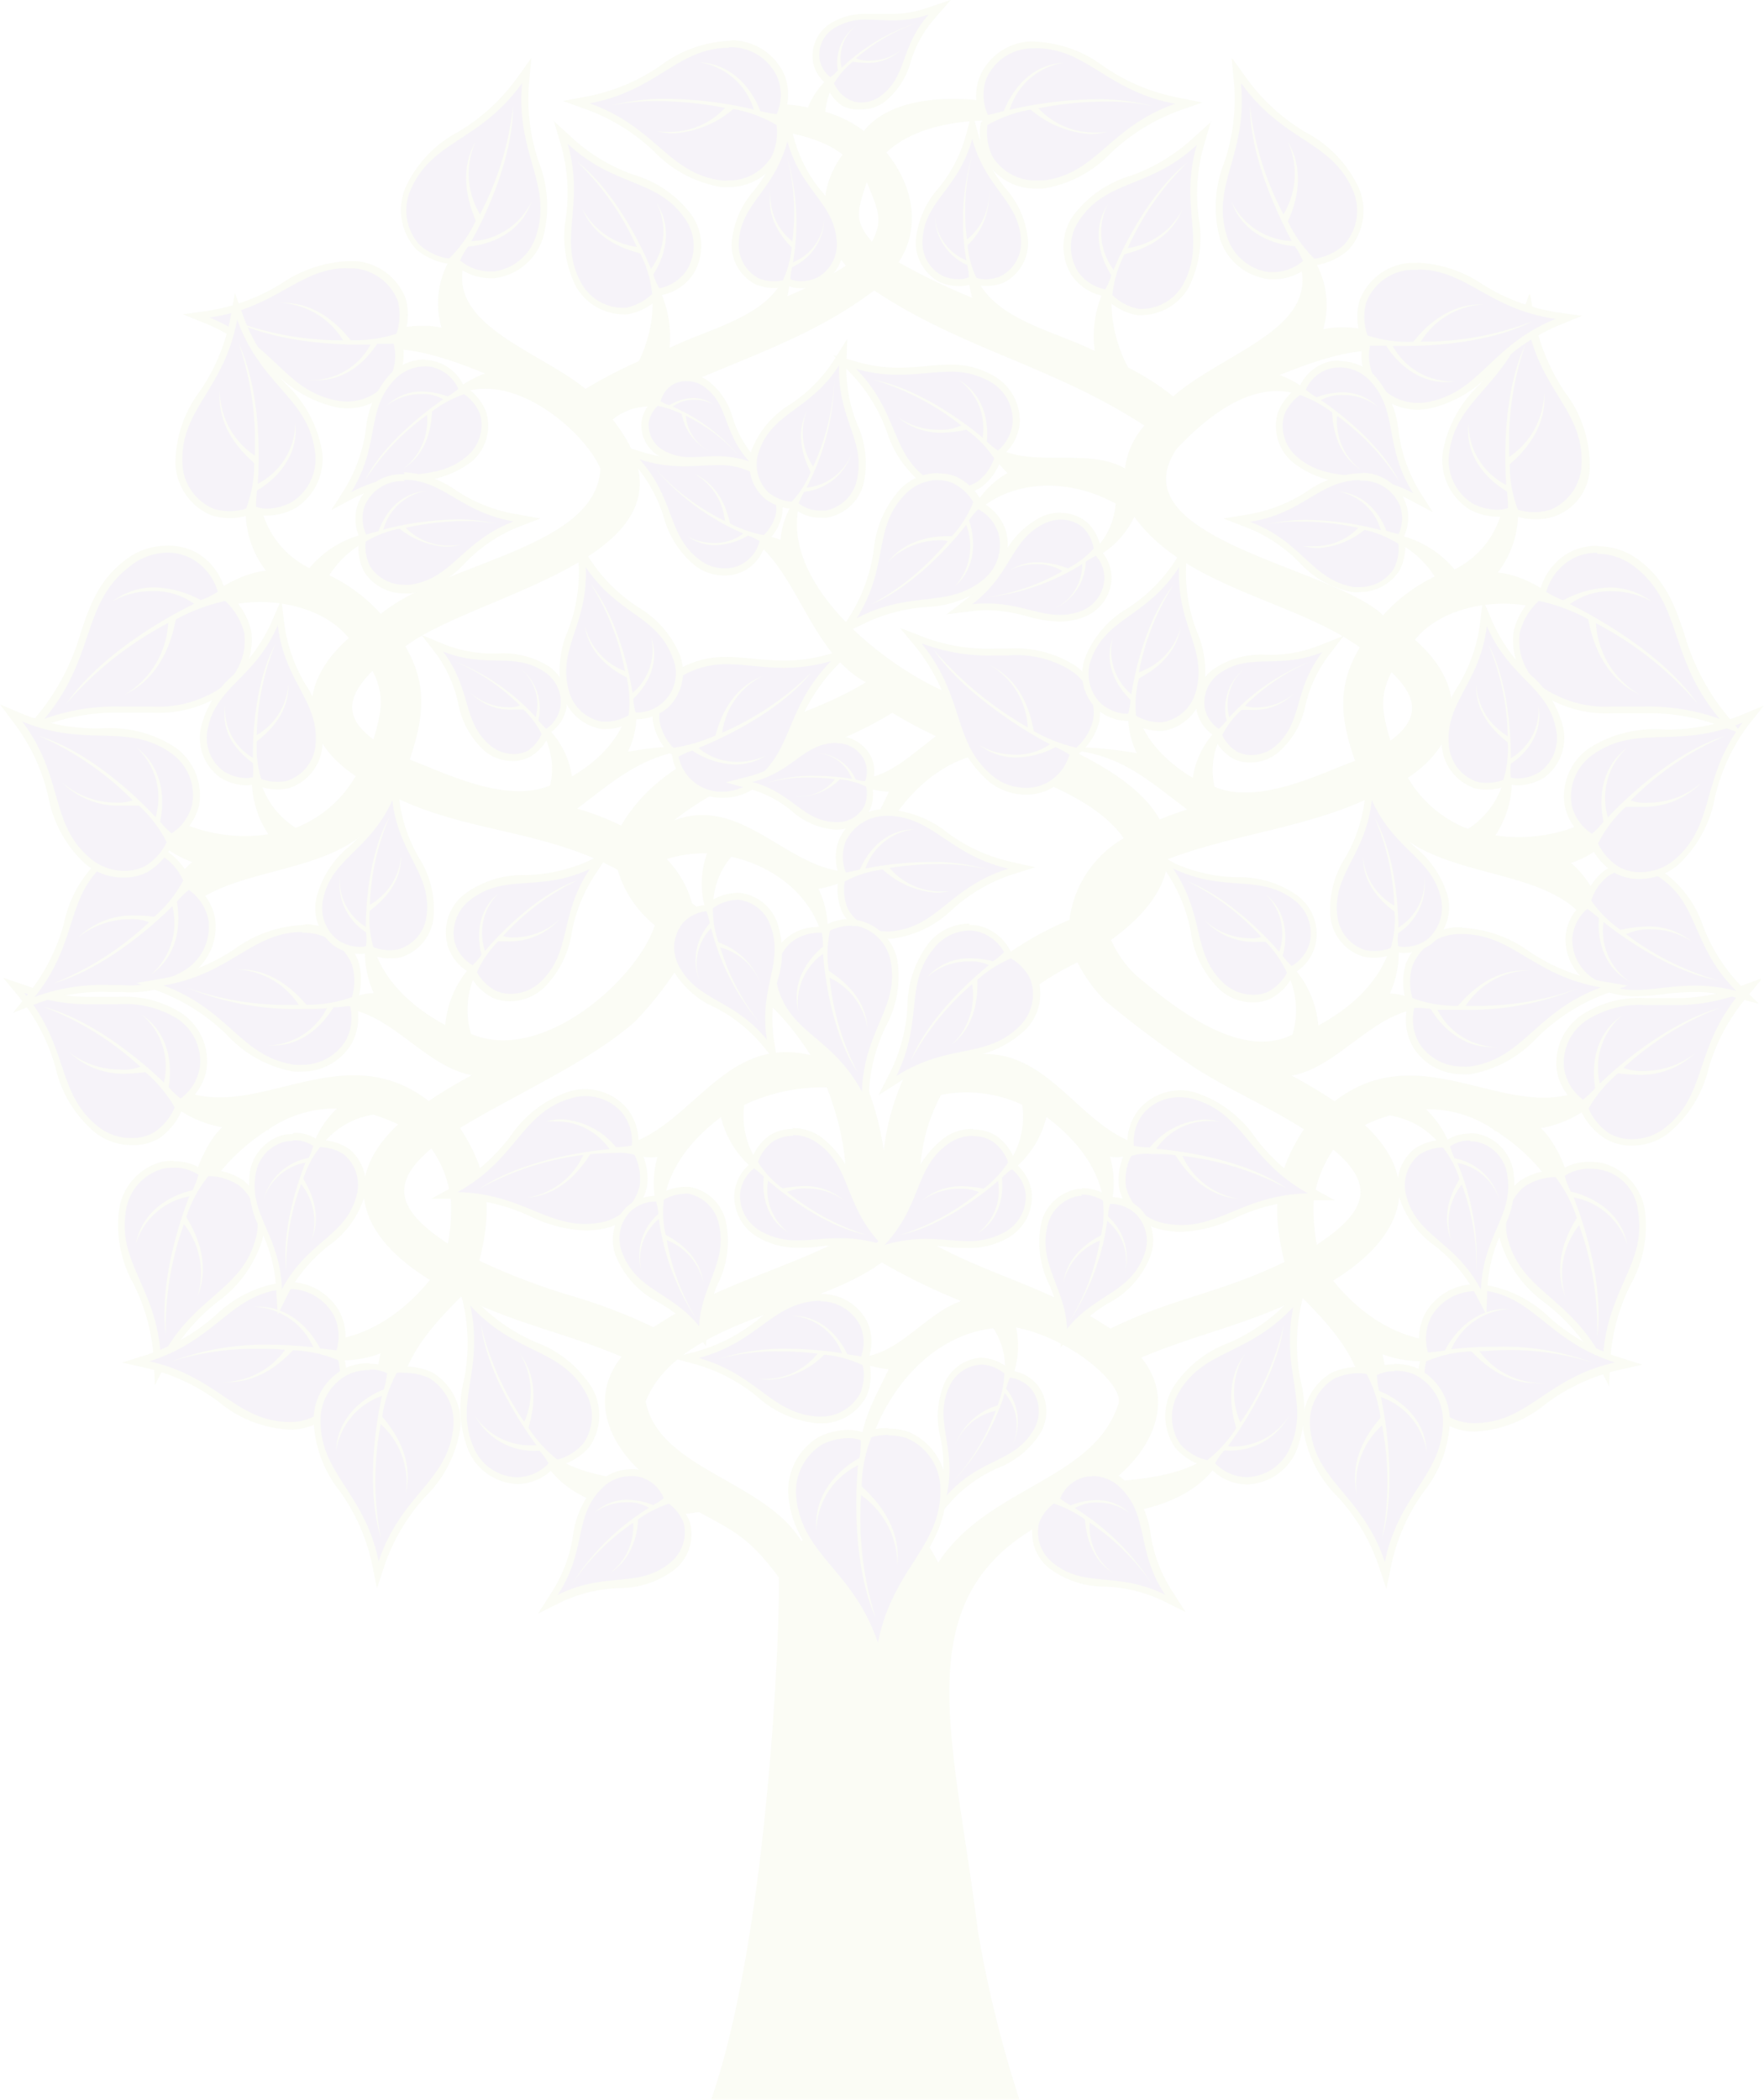 <svg xmlns="http://www.w3.org/2000/svg" viewBox="0 0 127.01 151.18"><defs><style>.cls-1{opacity:0.06;}.cls-2{fill:#b3c757;}.cls-3{fill:#693b94;}</style></defs><title>Asset 9</title><g id="Layer_2" data-name="Layer 2"><g id="Layer_1-2" data-name="Layer 1"><g class="cls-1"><path class="cls-2" d="M117.84,56.4l.09-.56c-1.81,3.23-6.23,4.93-10.26,4.3a7.12,7.12,0,0,0,.77-6.35,6.05,6.05,0,0,1-2.75,5.89A8.66,8.66,0,0,1,101.37,56c4-2.67,4.3-6.61.51-9.94,2.71-3.4,9.92-3.46,12.06-.19-.87-2.68-4-4.46-6.1-4.65a7,7,0,0,0,0-8.56A6.51,6.51,0,0,1,104.73,41a7.37,7.37,0,0,0-6.24-2.64,7,7,0,0,1,4.81,3.15,12,12,0,0,0-3.72,2.79c-3.56-3.49-19.25-5.49-14.85-12,2.84-3,7-6.05,10.89-2.64A7.59,7.59,0,0,0,92.14,27c6.42-2.61,9-2.21,9.91.71.06-3.91-4.75-4.48-6.78-4a6.26,6.26,0,0,0-3.09-7.29c5.18,6.77-3.54,8.45-7.71,12.12a18.24,18.24,0,0,0-3.23-2.07c-1-1.77-1.91-5.25-.42-7.59a7.91,7.91,0,0,0-2,6.39c-3.45-1.74-8.83-2.48-9-7.38A8,8,0,0,0,70,21.44a46.81,46.81,0,0,1-5.3-2.56c1.68-2.54,1-5.63-.88-7.9C66.35,8.59,71.24,8.2,76.2,9.14c-1.59-1.76-10.92-3.62-14,.29a8.55,8.55,0,0,0-2.77-1.38,4.73,4.73,0,0,1,2-3.52,5.71,5.71,0,0,0-3.26,3.22c-3.84-1-9,1.61-9.33,2,4.58-.94,9.44-.48,11.84,1.38a6.32,6.32,0,0,0,.23,8,29.45,29.45,0,0,1-4.22,2.2,8.4,8.4,0,0,0,.1-3.28c.09,4.47-5.25,5.35-8.58,7a8,8,0,0,0-2.07-6.2C47.53,21,47,23.94,46,26a33,33,0,0,0-3.84,2c-3.93-3.21-12.43-5.22-7.28-11.71a6.27,6.27,0,0,0-3.09,7.3c-2-.46-6.84.11-6.78,4,.91-2.91,3.5-3.32,9.91-.7a7.52,7.52,0,0,0-3.47,2.6c4-4.11,10.46,1.17,11.78,4.25C42.94,39.52,32,40.43,27.42,44.2a11.84,11.84,0,0,0-3.71-2.78,6.91,6.91,0,0,1,4.81-3.15,7.34,7.34,0,0,0-6.24,2.63,6.5,6.5,0,0,1-3.13-8.37,7,7,0,0,0,0,8.56c-2.05.19-5.23,2-6.1,4.66,2.13-3.27,9.36-3.21,12.06.19-3.76,3.32-3.53,7.27.5,9.93a8.57,8.57,0,0,1-4.32,3.73,6,6,0,0,1-2.74-5.89,7.12,7.12,0,0,0,.77,6.35c-4.05.63-8.45-1.07-10.26-4.3a7.19,7.19,0,0,0,4.78,6.3A6.94,6.94,0,0,0,11.64,69C13,60.76,25.17,64.79,28.17,57.27c5.4,2.7,10.84,2.4,16.3,5.35a8.05,8.05,0,0,0,2.68,4c-1.3,3.93-8.14,10-13.23,7.82a6.06,6.06,0,0,1,1.83-6.32,7.16,7.16,0,0,0-3.69,5.68c-3.21-1.73-5.37-4.29-5.46-7.44a7.27,7.27,0,0,0,.31,5.15c-.93-.07-2.64.75-3.84,1.21,4.38-1.07,7.05,4,10.91,4.69a33.31,33.31,0,0,0-3.11,1.86c-7.52-5.81-15,4.67-21.09-3.57A7.93,7.93,0,0,0,16,81.16c-1.31,1.17-3.22,5.2-1.89,8.51-.47-3.37,2.33-6.5,5.14-8.31h.1V81.3a8.47,8.47,0,0,1,4.91-1.49,6.94,6.94,0,0,0-2.15,4.84,5.85,5.85,0,0,1,4.77-4.4,13,13,0,0,1,1.79.7c-4.28,4-2.71,8.14,2.28,11.2-2.4,3-7,6.17-12.3,3.13a8,8,0,0,0,8.75,2.16,8.6,8.6,0,0,0,2.16,8c-2.22-5.61.25-8.67,3.63-12.08,4.26,2.06,7.49,2.59,11.57,4.32-2.55,3.15-.69,6.83,2.27,9-3.48-.23-7.19-.81-8.58-3.48,1,5.6,8.49,6.26,11.87,5.66,2.63,1.43,3.66,1.89,5.75,4.7.13,2.47-.65,25.42-4.86,37.6H73.4a83.94,83.94,0,0,1-3-12.2c-1.83-14.83-5.61-24.88,6.34-30.09,3.35.64,10.86-.25,11.75-5.67-1.38,2.64-5,3.24-8.48,3.47,2.91-2.19,4.69-5.83,2.16-8.93,4.06-1.71,7.37-2.29,11.58-4.33,3.39,3.42,5.84,6.49,3.62,12.09a8.58,8.58,0,0,0,2.17-8,8,8,0,0,0,8.75-2.16c-5.29,3-9.9-.12-12.3-3.14,5-3.06,6.56-7.22,2.28-11.2a11.8,11.8,0,0,1,1.79-.69,5.84,5.84,0,0,1,4.77,4.4,6.92,6.92,0,0,0-2.15-4.84,8.25,8.25,0,0,1,4.91,1.49v.06h.1c2.8,1.79,5.61,4.93,5.14,8.3,1.33-3.31-.58-7.33-1.89-8.5a7.91,7.91,0,0,0,6.24-5.5c-6.12,8.24-13.57-2.24-21.09,3.57A33.83,33.83,0,0,0,93,77.44c3.86-.69,6.54-5.76,10.91-4.69-1.19-.45-2.87-1.27-3.84-1.21a7.26,7.26,0,0,0,.32-5.15c-.09,3.14-2.27,5.73-5.47,7.44a7.16,7.16,0,0,0-3.68-5.67,6.08,6.08,0,0,1,1.82,6.32c-3.9,2-9-2.37-11.25-4.25h0A7.73,7.73,0,0,1,80,67.67c2.58-1.87,3.92-3.78,4.1-5.82,4.88-1.85,10-2.23,14.71-4.5,3,7.5,15.19,3.52,16.53,11.7a7,7,0,0,0-2.22-6.92A7,7,0,0,0,117.84,56.4ZM26.89,53.24c-2.06-1.53-2-3-.07-4.94C27.74,50.06,27.45,51.34,26.89,53.24ZM62.41,13.11c.82,2,1.2,2.76.37,4.29C61.44,15.85,61.75,15.15,62.41,13.11ZM32.25,89.54c-3.41-2.26-4.4-4.18-1.19-6.85a7.84,7.84,0,0,1,1.41,3.81A13.39,13.39,0,0,1,32.25,89.54Zm8.84,3.74a47.33,47.33,0,0,1-6.57-2.51c.86-3.53.82-6.17-1.4-9.56,4.19-2.53,9.38-4.8,12.6-7.66l0,0a25.38,25.38,0,0,0,3.85-5.17c3.74,2,6.34,3.73,8.78,7.58-6.79-1.61-8.88,6.46-14.85,6.72,1.2.26,2.93.8,3.84.61a7,7,0,0,0,.45,5c-.38-3,1.32-5.77,4.12-7.86a6.91,6.91,0,0,0,4.34,4.88,5.86,5.86,0,0,1-2.66-5.76,13.1,13.1,0,0,1,5.94-1.26C61,82.11,61,84.44,61.05,89c-4.57,2.47-9.22,3.36-14,6.56A38.52,38.52,0,0,0,41.09,93.28ZM61.74,56.44A5.79,5.79,0,0,0,64,57c-.77,1.72-2,3.59-2,5.73-4.93.63-8.23-5.64-13.49-3.66,5.14-4,10.54-4.55,15.74-7.75A31.71,31.71,0,0,0,67.39,53c-2.14,1.6-4,3.6-6.84,3Zm-10.83,5a6.37,6.37,0,0,0,0,4.35c-.43-.28-.77-.52-1.08-.76A7.37,7.37,0,0,0,48,61.85,8.89,8.89,0,0,1,50.91,61.44ZM80.55,101c-1.73,5.6-9.43,6-13,11.51-2.32-4.84-7.15-4.91-9.84-1.54-2.65-4.39-10.3-5.19-11.22-10.08,2.38-5.88,12.14-6.42,17-10a43.91,43.91,0,0,0,5.71,2.78c-3,1.06-5,4.79-8.64,3.92a11.67,11.67,0,0,0,3.42,1c-1,2.14-2.66,4.74-1.76,7.36.56-4.32,4-9.71,9.3-10.32a5.26,5.26,0,0,1,.1,5.57,6.33,6.33,0,0,0,1.54-5.63C77.12,96.36,80.84,99.63,80.55,101ZM96,82.77c3.21,2.67,2.22,4.59-1.19,6.85a14.11,14.11,0,0,1-.22-3.17A8.25,8.25,0,0,1,96,82.77ZM86.22,77v0c2.73,1.69,4.82,2.52,7.66,4.3-2.22,3.41-2.26,6-1.4,9.56-4.72,2.29-8,2.56-12.53,4.8-5.08-3.38-9.17-3.82-14.11-6.89.48-5,.27-6.72,1.91-9.94a9.5,9.5,0,0,1,5.85.71A5.83,5.83,0,0,1,71,85.3a6.88,6.88,0,0,0,4.34-4.89c2.76,2.09,4.48,4.69,4.13,7.86a7,7,0,0,0,.45-5c.88.2,2.65-.35,3.84-.61C78,82.65,76,74.86,69.71,76a19.91,19.91,0,0,1,7.87-6.71,10.93,10.93,0,0,0,2,2.77l0,0A77.69,77.69,0,0,0,86.22,77ZM77,66.23c-6.63,2.73-12.51,9-13.37,16.62-1-7.3-6.16-14.08-12.2-16.73a5.42,5.42,0,0,1,1.23-4.44c3.7.84,6.44,3.54,6.71,6.81A6.38,6.38,0,0,0,58.93,64a10.16,10.16,0,0,0,3-1.09,7.83,7.83,0,0,0,.26,1.51c.45-3.87,3.58-9,8.14-10.07,3.15,1.45,8.33,2.8,10.58,6A7.94,7.94,0,0,0,77,66.23ZM83.5,59c-1.23-2.23-4-3.84-6.37-5,3.73.37,5.75,2.36,8.35,4.28C84.81,58.5,84.15,58.72,83.5,59Zm14.06-4.22c-2.35.84-6.91,3.23-10.11,1.87a5.21,5.21,0,0,1,1.93-5.35A6.2,6.2,0,0,0,85.88,56c-2.68-1.61-4.32-3.86-4.26-6.56a6.06,6.06,0,0,0,.23,4.79,28.16,28.16,0,0,0-4.76-.44l0,.23c-.41-.19-8-3.45-9.18-4.09,0,0,0-.14.05-.17-4.74-2.08-12.81-8.59-10-14.6a5.71,5.71,0,0,0-1.76,3.7A11.29,11.29,0,0,0,53,38.25c4.21,1.54,5,8.56,9.34,10.87-5.59,3.48-13.93,4-17.62,10.32a18.82,18.82,0,0,0-3.17-1.22c2.6-1.94,4.67-3.92,8.42-4.29l0-.25a29.25,29.25,0,0,0-4.76.44,6,6,0,0,0,.23-4.78c.07,2.7-1.59,5-4.26,6.56a6.2,6.2,0,0,0-3.49-4.7,5.22,5.22,0,0,1,1.92,5.35c-3.22,1.36-7.77-1-10.11-1.86,1-3,1.32-5.36-.31-8.15,5.26-4,22.66-6.5,14.92-16.34A4.23,4.23,0,0,1,49.15,30a7.74,7.74,0,0,0-2-1.33c5.37-2.59,11-4.11,15.79-7.76,6.39,4.26,12.82,5.41,19.46,9.73A5.68,5.68,0,0,0,81,33.73c-3.11-1.8-7.94.59-10.57-2.57a12,12,0,0,0,2.11,2.9,6.38,6.38,0,0,0-2.89,3.52c2.38-2.95,6.86-3.42,10.68-1.32a5.27,5.27,0,0,1-3.3,4.5,6.34,6.34,0,0,0,4.64-3.55c3.71,5.13,11.54,6,16.24,9.4C96.24,49.4,96.51,51.78,97.56,54.76Zm2.56-1.43c-.57-1.91-.85-3.19.07-4.95C102.17,50.29,102.18,51.79,100.12,53.33Z"/><path class="cls-3" d="M62,7.63a2.18,2.18,0,0,1-1.19-.32,2.72,2.72,0,0,1-1-1.26.33.33,0,0,1,0-.23h-.09l-.07,0a2.34,2.34,0,0,1-.92-1.53A2.5,2.5,0,0,1,60,1.81a4.5,4.5,0,0,1,2.46-.63l.84,0c.3,0,.61,0,.93,0A7.72,7.72,0,0,0,66.77.83l.88-.3-.61.7a8.87,8.87,0,0,0-1.69,3.09,5.32,5.32,0,0,1-1.82,2.82A2.56,2.56,0,0,1,62,7.63Z"/><path class="cls-2" d="M66.85,1.07c-2.08,2.38-1.51,4.43-3.47,5.86A2.32,2.32,0,0,1,62,7.38a2,2,0,0,1-1-.28A2.5,2.5,0,0,1,60.05,6,5.94,5.94,0,0,1,61.4,4.44h0a7.68,7.68,0,0,0,1,.09,3.48,3.48,0,0,0,2.41-.88,3.67,3.67,0,0,1-2.18.72,2.2,2.2,0,0,1-1-.17A13.43,13.43,0,0,1,66,1.66,13.92,13.92,0,0,0,60.6,4.88h0a3,3,0,0,1,1-3,3.28,3.28,0,0,0-1.27,3.19,3.62,3.62,0,0,1-.54.49h0A2.11,2.11,0,0,1,59,4.21,2.28,2.28,0,0,1,60.1,2a4.26,4.26,0,0,1,2.33-.59c.56,0,1.14.06,1.77.06a8,8,0,0,0,2.65-.42M68.45,0,66.69.59A7.47,7.47,0,0,1,64.2,1c-.32,0-.62,0-.92,0l-.85,0a4.74,4.74,0,0,0-2.59.66,2.77,2.77,0,0,0-1.32,2.7,2.56,2.56,0,0,0,1,1.69.42.42,0,0,0,0,.14,3,3,0,0,0,1.1,1.41A2.54,2.54,0,0,0,62,7.88a2.82,2.82,0,0,0,1.68-.54,5.52,5.52,0,0,0,1.9-2.93,8.49,8.49,0,0,1,1.65-3L68.45,0Z"/><path class="cls-3" d="M11.35,97.85a14.54,14.54,0,0,0-1.5-5.57,8.5,8.5,0,0,1-1-5.25,3.92,3.92,0,0,1,2.86-3.13,4.17,4.17,0,0,1,.8-.08,3.34,3.34,0,0,1,1.95.56c.16.13.15.22-.08.77.25-.41.48-.71.66-.72h.12a4.35,4.35,0,0,1,2.27.74,3.94,3.94,0,0,1,1.27,4,8.44,8.44,0,0,1-3.15,4.32A14.61,14.61,0,0,0,11.82,98l-.43.83Zm2-9.95,0,0v0Zm.53-1.9,0,0,0-.08-.09,0Z"/><path class="cls-2" d="M12.49,84.07a3.08,3.08,0,0,1,1.8.51,5.83,5.83,0,0,1-.43,1.12s-3.41.6-4.07,3.8a5,5,0,0,1,3.85-3.37s0,0,0,0c-.8,2-2.18,6.43-1.7,10a22,22,0,0,1,1.3-8h0a5.68,5.68,0,0,1,1,5.14c1.18-2.93-.87-5.57-.82-5.67A9.11,9.11,0,0,1,15,84.68h.12a4,4,0,0,1,2.12.69,3.67,3.67,0,0,1,1.18,3.78c-1,3.8-4.47,4.14-6.84,8.69C11.37,92.71,8.39,91,9.08,87.08a3.68,3.68,0,0,1,2.66-2.94,3.67,3.67,0,0,1,.75-.07m0-.5h0a4.71,4.71,0,0,0-.85.08A4.17,4.17,0,0,0,8.59,87a8.62,8.62,0,0,0,1,5.39,13.88,13.88,0,0,1,1.48,5.48l.08,1.86L12,98.07a14,14,0,0,1,3.66-4.34,8.74,8.74,0,0,0,3.22-4.45A4.21,4.21,0,0,0,17.55,85a4.54,4.54,0,0,0-2.41-.78H15a.61.61,0,0,0-.28.12.43.43,0,0,0-.12-.11,3.47,3.47,0,0,0-2.1-.62Z"/><path class="cls-3" d="M115.19,98a14.49,14.49,0,0,0-3.71-4.41,8.47,8.47,0,0,1-3.15-4.33,4,4,0,0,1,1.27-4.05,4.35,4.35,0,0,1,2.28-.74H112c.17,0,.41.31.65.72-.22-.54-.24-.65-.08-.77a3.28,3.28,0,0,1,2-.56,4.15,4.15,0,0,1,.79.07,4,4,0,0,1,2.86,3.14,8.51,8.51,0,0,1-1,5.25,14.48,14.48,0,0,0-1.5,5.57l0,.93ZM113.65,88h0v0Zm-.55-1.88,0,0-.08,0Z"/><path class="cls-2" d="M114.53,84.15a3.36,3.36,0,0,1,3.4,3c.69,3.87-2.29,5.64-2.52,10.77-2.37-4.56-5.82-4.89-6.84-8.69a3.68,3.68,0,0,1,1.18-3.79,4.07,4.07,0,0,1,2.13-.69H112a9.48,9.48,0,0,1,1.53,2.93c0,.1-2,2.73-.83,5.66a5.65,5.65,0,0,1,1-5.13h0a22,22,0,0,1,1.3,8c.48-3.63-.9-8-1.7-10,0,0,0,0,0,0a5,5,0,0,1,3.86,3.36c-.66-3.19-4.06-3.75-4.07-3.79a6.12,6.12,0,0,1-.43-1.12,3.09,3.09,0,0,1,1.81-.51m0-.5a3.54,3.54,0,0,0-2.11.61.77.77,0,0,0-.13.12.49.49,0,0,0-.27-.12h-.14a4.62,4.62,0,0,0-2.43.79,4.2,4.2,0,0,0-1.36,4.32,8.67,8.67,0,0,0,3.22,4.44A14.22,14.22,0,0,1,115,98.15l.86,1.65.08-1.86a14,14,0,0,1,1.48-5.48,8.64,8.64,0,0,0,1-5.4,4.18,4.18,0,0,0-3.06-3.33,4.58,4.58,0,0,0-.83-.08Z"/><path class="cls-3" d="M20.88,102.64a8.47,8.47,0,0,1-5-1.92,14.35,14.35,0,0,0-5.22-2.45l-.91-.21.89-.28a14.36,14.36,0,0,0,5-2.88,8.54,8.54,0,0,1,4.81-2.33l.35,0a3.92,3.92,0,0,1,3.42,2,3.64,3.64,0,0,1,.24,2.77l-.07.16h-.23a3.39,3.39,0,0,1-.45,0c.45.13.79.27.84.43a4.22,4.22,0,0,1-.09,2.51,3.93,3.93,0,0,1-3.58,2.27Zm1.95-5.41,0,0v0Zm-2-.07,0,0h0Z"/><path class="cls-2" d="M20.8,92.8A3.66,3.66,0,0,1,24,94.64a3.39,3.39,0,0,1,.23,2.57s0,0-.06,0-.55-.06-1.13-.13c0,0-1.38-3-4.44-3h-.27A4.89,4.89,0,0,1,22.56,97h0a29.43,29.43,0,0,0-3.23-.18A18.86,18.86,0,0,0,12.41,98a20,20,0,0,1,6.25-.89c.68,0,1.31,0,1.86.08a5.57,5.57,0,0,1-4.66,2.31h0q.31,0,.63,0c2.77,0,4.53-2.29,4.63-2.29h0a9.39,9.39,0,0,1,3.23.72,4.09,4.09,0,0,1-.09,2.34,3.67,3.67,0,0,1-3.35,2.11c-3.93,0-5.15-3.25-10.16-4.37,4.9-1.54,5.84-4.87,9.75-5.2l.33,0m0-.5h0l-.37,0a8.67,8.67,0,0,0-4.94,2.39,14.17,14.17,0,0,1-4.92,2.83L8.8,98.1l1.81.41a14,14,0,0,1,5.14,2.42,8.66,8.66,0,0,0,5.13,2,4.15,4.15,0,0,0,3.82-2.43,4.44,4.44,0,0,0,.09-2.67.54.54,0,0,0-.19-.25.35.35,0,0,0,.09-.15,3.87,3.87,0,0,0-.25-3A4.17,4.17,0,0,0,20.8,92.3Z"/><path class="cls-3" d="M106.13,102.72a4,4,0,0,1-3.59-2.27,4.3,4.3,0,0,1-.08-2.51c.05-.16.4-.31.86-.43l-.47,0h-.16l-.14-.17a3.67,3.67,0,0,1,.24-2.78,3.93,3.93,0,0,1,3.43-2h.34a8.43,8.43,0,0,1,4.8,2.34,14.51,14.51,0,0,0,5,2.88l.89.28-.91.21a14.19,14.19,0,0,0-5.22,2.45,8.51,8.51,0,0,1-5,1.92Zm-1.95-5.41h0v0S104.19,97.3,104.18,97.31Zm2-.07v0h0Z"/><path class="cls-2" d="M106.22,92.88h.32c3.91.34,4.85,3.67,9.75,5.21-5,1.12-6.23,4.37-10.16,4.37h0a3.67,3.67,0,0,1-3.35-2.11,4.09,4.09,0,0,1-.09-2.34,9.13,9.13,0,0,1,3.23-.72h0c.1,0,1.86,2.29,4.63,2.29a4.54,4.54,0,0,0,.63,0h0a5.61,5.61,0,0,1-4.66-2.3c.56,0,1.2-.08,1.88-.08a19.82,19.82,0,0,1,6.23.89,18.57,18.57,0,0,0-6.91-1.13,27.12,27.12,0,0,0-3.23.18h0a4.87,4.87,0,0,1,4.24-2.9h-.27c-3.07,0-4.4,3-4.44,3-.58.07-1,.13-1.13.13h-.07a3.42,3.42,0,0,1,.24-2.58,3.66,3.66,0,0,1,3.2-1.83m0-.5a4.17,4.17,0,0,0-3.65,2.11,3.9,3.9,0,0,0-.25,3,.56.56,0,0,0,.1.15.51.51,0,0,0-.2.25,4.44,4.44,0,0,0,.09,2.67,4.2,4.2,0,0,0,3.82,2.43,8.67,8.67,0,0,0,5.13-2,14.14,14.14,0,0,1,5.14-2.41l1.81-.41-1.77-.56a13.93,13.93,0,0,1-4.92-2.84,8.71,8.71,0,0,0-4.94-2.39Z"/><path class="cls-3" d="M27.06,112.43a14.46,14.46,0,0,0-2.36-5.27,8.39,8.39,0,0,1-1.83-5A3.9,3.9,0,0,1,25.2,98.6a4.3,4.3,0,0,1,1.43-.25,2.87,2.87,0,0,1,1.36.3c.18.1.18.19,0,.77.17-.44.35-.78.52-.81a2.9,2.9,0,0,1,.62-.06A4.4,4.4,0,0,1,31,99a3.94,3.94,0,0,1,1.89,3.8,8.52,8.52,0,0,1-2.42,4.77,14.34,14.34,0,0,0-3,4.94l-.3.88Zm.41-10.14,0,0v0h0Zm.25-1.94,0-.09-.08,0Z"/><path class="cls-2" d="M26.63,98.6a2.58,2.58,0,0,1,1.24.27,5.8,5.8,0,0,1-.24,1.17s-3.28,1.13-3.43,4.39a5,5,0,0,1,3.3-3.93s0,0,0,0c-.47,2.12-1.14,6.68-.09,10.18a21.64,21.64,0,0,1,0-8.15h0a5.64,5.64,0,0,1,1.82,4.91c.7-3.08-1.73-5.36-1.71-5.46a9.28,9.28,0,0,1,1.05-3.14,2.43,2.43,0,0,1,.56,0,4.3,4.3,0,0,1,1.76.37,3.7,3.7,0,0,1,1.75,3.56c-.4,3.91-3.75,4.79-5.38,9.65-1-5-4.25-6.3-4.18-10.23a3.64,3.64,0,0,1,2.16-3.31,3.88,3.88,0,0,1,1.35-.24m0-.5h0a4.35,4.35,0,0,0-1.52.27,4.18,4.18,0,0,0-2.49,3.77,8.64,8.64,0,0,0,1.87,5.16,14.09,14.09,0,0,1,2.32,5.18l.37,1.83.59-1.77a14.14,14.14,0,0,1,2.93-4.86,8.72,8.72,0,0,0,2.48-4.9,4.19,4.19,0,0,0-2-4,4.58,4.58,0,0,0-2-.43,3.48,3.48,0,0,0-.67.06.53.53,0,0,0-.25.17l-.13-.09a3,3,0,0,0-1.49-.34Z"/><path class="cls-3" d="M99.47,112.54a14.5,14.5,0,0,0-3-5,8.46,8.46,0,0,1-2.42-4.76A3.94,3.94,0,0,1,96,99a4.35,4.35,0,0,1,1.86-.41,2.9,2.9,0,0,1,.62.06c.17,0,.35.37.53.81-.14-.57-.14-.68,0-.77a2.87,2.87,0,0,1,1.35-.29,4.06,4.06,0,0,1,1.43.25,3.92,3.92,0,0,1,2.33,3.54,8.44,8.44,0,0,1-1.83,5,14.62,14.62,0,0,0-2.36,5.27l-.18.91Zm.07-10.17h0v0Zm-.25-1.94,0-.06-.07,0Z"/><path class="cls-2" d="M100.38,98.68a4.12,4.12,0,0,1,1.35.23,3.67,3.67,0,0,1,2.16,3.32c.07,3.93-3.15,5.21-4.18,10.23-1.63-4.87-5-5.75-5.38-9.66a3.68,3.68,0,0,1,1.75-3.55,4.11,4.11,0,0,1,1.75-.38,2.49,2.49,0,0,1,.57.06,9.28,9.28,0,0,1,1,3.13c0,.11-2.42,2.39-1.71,5.47a5.62,5.62,0,0,1,1.82-4.91h0a21.64,21.64,0,0,1,0,8.15c1-3.5.38-8.06-.09-10.19,0,0,0,0,0,0a5,5,0,0,1,3.3,3.94c-.15-3.26-3.42-4.35-3.43-4.39A5.8,5.8,0,0,1,99.14,99a2.58,2.58,0,0,1,1.24-.27m0-.5a3.08,3.08,0,0,0-1.48.33.67.67,0,0,0-.14.09.53.53,0,0,0-.26-.16,3.28,3.28,0,0,0-.67-.07,4.58,4.58,0,0,0-2,.44,4.2,4.2,0,0,0-2,4,8.65,8.65,0,0,0,2.48,4.9,14,14,0,0,1,2.92,4.87l.59,1.77.38-1.83a13.93,13.93,0,0,1,2.32-5.18,8.64,8.64,0,0,0,1.87-5.16,4.21,4.21,0,0,0-2.49-3.78,4.58,4.58,0,0,0-1.52-.26Z"/><path class="cls-3" d="M9.5,82.19A4.06,4.06,0,0,1,7,81.36a8.53,8.53,0,0,1-2.78-4.57,14.51,14.51,0,0,0-2.64-5.13L1,71l.87.32a13.31,13.31,0,0,0,4.75.78l1,0h.91a7.44,7.44,0,0,1,4.33,1.09A4,4,0,0,1,14.63,77a3.63,3.63,0,0,1-1.51,2.35l-.06,0H13c-.13,0-.19,0-.53-.39.28.38.46.7.4.86a4.37,4.37,0,0,1-1.6,1.94,3.5,3.5,0,0,1-1.76.44Zm2.38-3.93v-.1l-.08,0ZM10.29,77h0l0,0Z"/><path class="cls-2" d="M1.8,71.5a13.18,13.18,0,0,0,4.83.8c.65,0,1.28,0,1.88,0a7.17,7.17,0,0,1,4.19,1,3.66,3.66,0,0,1,1.68,3.59A3.42,3.42,0,0,1,13,79.09h0a6.68,6.68,0,0,1-.86-.82s.76-3.38-1.94-5.22a4.9,4.9,0,0,1,1.6,4.89h0c-1.56-1.52-5.09-4.49-8.62-5.44a21.86,21.86,0,0,1,6.92,4.3A3.3,3.3,0,0,1,8.62,77,5.9,5.9,0,0,1,5,75.77,5.61,5.61,0,0,0,9,77.3a13.54,13.54,0,0,0,1.46-.11h0a9.45,9.45,0,0,1,2.12,2.54,4,4,0,0,1-1.5,1.8,3.12,3.12,0,0,1-1.63.41,3.79,3.79,0,0,1-2.32-.78c-3.11-2.4-2.1-5.71-5.38-9.66M.23,70.4l1.18,1.42A14.2,14.2,0,0,1,4,76.87a8.59,8.59,0,0,0,2.86,4.68,4.25,4.25,0,0,0,2.62.89A3.68,3.68,0,0,0,11.39,82,4.56,4.56,0,0,0,13.1,79.9a.66.66,0,0,0,0-.31h0l.13-.07A3.85,3.85,0,0,0,14.87,77,4.17,4.17,0,0,0,13,72.9a7.6,7.6,0,0,0-4.46-1.13H7.6l-1,0A13,13,0,0,1,2,71L.23,70.4Z"/><path class="cls-3" d="M117.51,82.27a3.43,3.43,0,0,1-1.76-.45,4.28,4.28,0,0,1-1.6-1.93c-.06-.16.13-.49.41-.87-.34.34-.42.4-.55.4H114l0,0A3.64,3.64,0,0,1,112.38,77a4,4,0,0,1,1.79-3.85,7.37,7.37,0,0,1,4.33-1.09h1.88a13.27,13.27,0,0,0,4.75-.77L126,71l-.6.71a14.43,14.43,0,0,0-2.64,5.13A8.47,8.47,0,0,1,120,81.43,4.07,4.07,0,0,1,117.51,82.27Zm-2.38-3.93.06-.07h-.06Zm1.6-1.31,0,0,0,0Z"/><path class="cls-2" d="M125.21,71.58c-3.28,4-2.27,7.26-5.38,9.66a3.85,3.85,0,0,1-2.32.78,3.25,3.25,0,0,1-1.63-.41,4.14,4.14,0,0,1-1.5-1.8,9.45,9.45,0,0,1,2.12-2.54h0a13.28,13.28,0,0,0,1.46.11,5.67,5.67,0,0,0,4.06-1.53,6,6,0,0,1-3.66,1.26,3.6,3.6,0,0,1-1.47-.23,21.88,21.88,0,0,1,6.92-4.31c-3.53,1-7.06,3.92-8.62,5.45h0a4.92,4.92,0,0,1,1.59-4.9c-2.69,1.85-1.9,5.2-1.93,5.23a6.36,6.36,0,0,1-.87.82h0A3.42,3.42,0,0,1,112.63,77a3.65,3.65,0,0,1,1.68-3.59,7.09,7.09,0,0,1,4.19-1.05l1.88,0a13.36,13.36,0,0,0,4.83-.79m1.57-1.11-1.74.64a12.76,12.76,0,0,1-4.66.76H118.5A7.6,7.6,0,0,0,114,73a4.17,4.17,0,0,0-1.9,4.11,3.84,3.84,0,0,0,1.62,2.51l0,0h0l.09,0h0a.52.52,0,0,0,0,.3A4.58,4.58,0,0,0,115.62,82a3.68,3.68,0,0,0,1.89.48,4.32,4.32,0,0,0,2.62-.89A8.67,8.67,0,0,0,123,77a13.92,13.92,0,0,1,2.6-5l1.18-1.43Z"/><path class="cls-3" d="M125,71.59a11,11,0,0,0-2.9-.38,20.61,20.61,0,0,0-2.31.16,15.82,15.82,0,0,1-1.92.15,6,6,0,0,1-2.89-.69A3.58,3.58,0,0,1,113,67.49a3.29,3.29,0,0,1,1.17-2.25l.07,0h.08c.09,0,.15,0,.31.15-.19-.23-.31-.44-.27-.56a3.84,3.84,0,0,1,1.29-1.89,3.23,3.23,0,0,1,1.89-.56,3.64,3.64,0,0,1,2,.56,7.71,7.71,0,0,1,2.89,3.89,13,13,0,0,0,2.8,4.39l.66.66Z"/><path class="cls-2" d="M117.54,62.58a3.46,3.46,0,0,1,1.84.52c3,1.91,2.36,5,5.64,8.25a11.48,11.48,0,0,0-3-.39c-1.6,0-2.92.31-4.22.31a5.78,5.78,0,0,1-2.79-.66,3.32,3.32,0,0,1-1.8-3.09,3.08,3.08,0,0,1,1.07-2.08h0a6.82,6.82,0,0,1,.85.67s-.41,3.11,2.17,4.54a4.42,4.42,0,0,1-1.84-4.27h0c1.53,1.24,5,3.62,8.2,4.19a19.76,19.76,0,0,1-6.58-3.31,3.9,3.9,0,0,1,1.8-.35,5.3,5.3,0,0,1,2.9.86,4.89,4.89,0,0,0-3.17-1.07,9.66,9.66,0,0,0-1.93.25h0a8.4,8.4,0,0,1-2.11-2.11,3.58,3.58,0,0,1,1.2-1.75,3,3,0,0,1,1.74-.51m0-.5a3.49,3.49,0,0,0-2,.61,4.12,4.12,0,0,0-1.39,2,.56.56,0,0,0,0,.25L114,65a3.51,3.51,0,0,0-1.28,2.43,3.83,3.83,0,0,0,2.07,3.59,6.4,6.4,0,0,0,3,.71,16.31,16.31,0,0,0,1.94-.15,20.06,20.06,0,0,1,2.28-.16,10.83,10.83,0,0,1,2.83.37l1.8.48L125.37,71a12.7,12.7,0,0,1-2.74-4.31,7.89,7.89,0,0,0-3-4,4,4,0,0,0-2.1-.6Z"/><path class="cls-3" d="M118.1,63a3.44,3.44,0,0,1-1.58-.36,4.33,4.33,0,0,1-1.69-1.86c-.07-.15.1-.49.36-.88-.32.36-.39.42-.53.42h-.06l-.07,0a3.61,3.61,0,0,1-1.6-2.27,3.91,3.91,0,0,1,1.61-3.92,8.43,8.43,0,0,1,5.17-1.33,14.31,14.31,0,0,0,5.68-1l.86-.36-.56.74a14.36,14.36,0,0,0-2.4,5.25,8.47,8.47,0,0,1-2.57,4.69A4.05,4.05,0,0,1,118.1,63Zm-2.36-3.82.06-.07h-.07A.17.17,0,0,0,115.74,59.2Zm1.52-1.37v0h0Z"/><path class="cls-2" d="M125.49,52c-3.1,4.09-1.93,7.36-4.93,9.9a3.78,3.78,0,0,1-2.46.89,3.12,3.12,0,0,1-1.46-.33,4.07,4.07,0,0,1-1.58-1.73,9.09,9.09,0,0,1,2-2.64h0c.12,0,.52,0,1.07,0a5.82,5.82,0,0,0,4.36-1.72,5.92,5.92,0,0,1-3.87,1.43,2.89,2.89,0,0,1-1.21-.17,21.69,21.69,0,0,1,6.72-4.61c-3.49,1.1-6.87,4.24-8.36,5.83h0a4.93,4.93,0,0,1,1.36-5c-2.6,2-1.65,5.29-1.68,5.32a6.69,6.69,0,0,1-.83.86h0A3.41,3.41,0,0,1,113.17,58a3.68,3.68,0,0,1,1.51-3.66c3.2-2.27,6.07-.34,10.81-2.33M127,50.8l-1.72.72a13.89,13.89,0,0,1-5.59,1,8.73,8.73,0,0,0-5.31,1.37,4.21,4.21,0,0,0-1.7,4.2,3.86,3.86,0,0,0,1.74,2.43l.11.06h0a.46.46,0,0,0,0,.31,4.52,4.52,0,0,0,1.8,2,3.67,3.67,0,0,0,1.7.39,4.3,4.3,0,0,0,2.78-1,8.67,8.67,0,0,0,2.65-4.81,14.05,14.05,0,0,1,2.35-5.17L127,50.8Z"/><path class="cls-3" d="M123.74,52a15,15,0,0,0-5.36-.88l-1.2,0-1.1,0a8.34,8.34,0,0,1-4.86-1.23,4.45,4.45,0,0,1-2-4.36,4.92,4.92,0,0,1,1.44-2.45l.07-.06h.16a5.52,5.52,0,0,1,1.49.41l-.24-.11c-1-.45-1.06-.49-1-.72A4.15,4.15,0,0,1,113,40.13a3.83,3.83,0,0,1,2-.51,4.58,4.58,0,0,1,2.79.94c1.91,1.46,2.5,3.19,3.18,5.18a16.36,16.36,0,0,0,3,5.87l.6.72Zm-9.08-7.13s0-.18,0-.18l-.1-.05C114.62,44.7,114.66,44.86,114.66,44.88Zm-1.91-1.25a1.8,1.8,0,0,1,0-.19l0,0a.48.48,0,0,1-.23.08h0Z"/><path class="cls-2" d="M115,39.87a4.37,4.37,0,0,1,2.64.89c3.56,2.73,2.41,6.51,6.18,11a15.22,15.22,0,0,0-5.44-.89c-.81,0-1.57,0-2.3,0a8.07,8.07,0,0,1-4.72-1.19,4.19,4.19,0,0,1-1.94-4.1,4.71,4.71,0,0,1,1.36-2.31h.07a13.1,13.1,0,0,1,3.48,1.3c.11.06.42,3.86,3.68,5.42a6.41,6.41,0,0,1-3.1-5.12h0a24.91,24.91,0,0,1,7.31,5.78c-2.39-3.43-7-6.07-9.18-7.16a4.87,4.87,0,0,1,3.07-.92,5.73,5.73,0,0,1,2.79.73,5,5,0,0,0-3-1,7.48,7.48,0,0,0-3.35.92h0a6.51,6.51,0,0,1-1.22-.61,4,4,0,0,1,1.81-2.34,3.67,3.67,0,0,1,1.87-.47m0-.5a4.13,4.13,0,0,0-2.13.54,4.38,4.38,0,0,0-2,2.68.81.81,0,0,0,0,.22.56.56,0,0,0-.36.12,5.17,5.17,0,0,0-1.54,2.6,4.72,4.72,0,0,0,2.16,4.62,8.54,8.54,0,0,0,5,1.27l1.11,0,1.19,0a14.71,14.71,0,0,1,5.27.86l1.75.64-1.19-1.43a16.37,16.37,0,0,1-3-5.79c-.66-1.95-1.28-3.79-3.26-5.3a4.85,4.85,0,0,0-2.94-1Z"/><path class="cls-3" d="M110.48,37.12a3.74,3.74,0,0,1-1.28-.2c-.16-.05-.29-.41-.4-.87,0,.59,0,.68-.16.75a2.34,2.34,0,0,1-.87.14,4.12,4.12,0,0,1-1.89-.49,3.92,3.92,0,0,1-1.8-3.84,8.5,8.5,0,0,1,2.53-4.71A14.5,14.5,0,0,0,109.7,23l.31-.88.17.92a14.58,14.58,0,0,0,2.23,5.32,8.47,8.47,0,0,1,1.72,5.06,3.54,3.54,0,0,1-3.65,3.67Zm-1.84-1.94,0-.1,0,.05Zm0-2,0,0h0Z"/><path class="cls-2" d="M109.93,23.11c.92,5.05,4.11,6.41,3.95,10.33a3.67,3.67,0,0,1-2.25,3.26,4,4,0,0,1-2.34,0,9.09,9.09,0,0,1-.59-3.25c0-.11,2.73-2,2.48-5.16a5.67,5.67,0,0,1-2.51,4.6h0a21.56,21.56,0,0,1,1.15-8.07c-1.54,3.32-1.53,7.93-1.37,10.1h0a5,5,0,0,1-2.72-4.37c-.31,3.24,2.77,4.79,2.77,4.84a6.52,6.52,0,0,1,.07,1.19,2.47,2.47,0,0,1-.79.12,3.86,3.86,0,0,1-1.77-.46,3.67,3.67,0,0,1-1.67-3.59c.49-3.9,3.86-4.7,5.6-9.53m.16-1.92-.63,1.75a14,14,0,0,1-3,4.8,8.69,8.69,0,0,0-2.59,4.83,4.2,4.2,0,0,0,1.93,4.1,4.36,4.36,0,0,0,2,.52,2.85,2.85,0,0,0,1-.15l.15-.08a.57.57,0,0,0,.25.2,3.83,3.83,0,0,0,1.35.21,3.78,3.78,0,0,0,3.9-3.91,8.65,8.65,0,0,0-1.76-5.2,14.31,14.31,0,0,1-2.2-5.24l-.33-1.83Z"/><path class="cls-3" d="M24.91,29.16a3.68,3.68,0,0,1-.66-.06,8.49,8.49,0,0,1-4.6-2.71,14.49,14.49,0,0,0-4.75-3.28L14,22.76l.92-.13a14.49,14.49,0,0,0,5.4-2,9,9,0,0,1,4.57-1.54l.56,0a3.93,3.93,0,0,1,3.4,2.54,4.36,4.36,0,0,1-.12,2.51c-.06.16-.42.28-.88.37h.32c.14,0,.36,0,.42.21a3.62,3.62,0,0,1-.47,2.74A3.87,3.87,0,0,1,24.91,29.16ZM27,24.68l0,0h0Zm-2-.11,0,0v0Z"/><path class="cls-2" d="M24.93,19.32a4.89,4.89,0,0,1,.54,0,3.69,3.69,0,0,1,3.18,2.37,4.1,4.1,0,0,1-.11,2.34,9.48,9.48,0,0,1-3.27.46c-.11,0-1.82-2.68-4.85-2.68h-.21a5.6,5.6,0,0,1,4.49,2.69h-.05a21.85,21.85,0,0,1-8-1.47c2.87,1.47,6.8,1.78,9.18,1.78l.85,0h0a4.85,4.85,0,0,1-4.37,2.56h-.09a4.82,4.82,0,0,0,.65,0c2.81,0,4.25-2.61,4.29-2.62l1,0a.44.44,0,0,1,.18,0A3.44,3.44,0,0,1,28,27.33a3.65,3.65,0,0,1-3,1.58,4.44,4.44,0,0,1-.62-.05c-3.87-.65-4.54-4.05-9.3-6,4.85-.68,6.42-3.56,9.94-3.56m0-.5a9.27,9.27,0,0,0-4.69,1.57,14,14,0,0,1-5.32,2l-1.84.26,1.73.7a14.08,14.08,0,0,1,4.67,3.23,8.68,8.68,0,0,0,4.73,2.78,4.2,4.2,0,0,0,4.17-1.76,3.88,3.88,0,0,0,.48-3,.46.46,0,0,0-.07-.16.46.46,0,0,0,.21-.23,4.45,4.45,0,0,0,.13-2.66,4.2,4.2,0,0,0-3.62-2.73l-.58,0Z"/><path class="cls-3" d="M102.09,29.23a3.92,3.92,0,0,1-3.25-1.69,3.7,3.7,0,0,1-.46-2.76c.08-.19.27-.19.4-.19h.34c-.46-.09-.82-.21-.88-.37a4.28,4.28,0,0,1-.11-2.51,3.93,3.93,0,0,1,3.39-2.55l.55,0a9,9,0,0,1,4.57,1.54,14.62,14.62,0,0,0,5.41,2l.92.13-.86.35a14.48,14.48,0,0,0-4.75,3.27,8.44,8.44,0,0,1-4.6,2.72A3.85,3.85,0,0,1,102.09,29.23Zm-2-4.48v0h0Zm2-.1h0l0,0Z"/><path class="cls-2" d="M102.07,19.4c3.53,0,5.1,2.87,9.94,3.56-4.75,1.93-5.42,5.32-9.29,6a3.41,3.41,0,0,1-.63.05,3.64,3.64,0,0,1-3-1.57,3.44,3.44,0,0,1-.44-2.55s.06,0,.16,0l1,0s1.49,2.62,4.29,2.62a4.87,4.87,0,0,0,.65-.05h-.09a4.89,4.89,0,0,1-4.38-2.55h.85c2.38,0,6.32-.3,9.19-1.77a21.72,21.72,0,0,1-7.93,1.46h-.09a5.61,5.61,0,0,1,4.5-2.68h-.22c-3,0-4.74,2.69-4.85,2.69a9.42,9.42,0,0,1-3.27-.46,4,4,0,0,1-.1-2.34,3.65,3.65,0,0,1,3.17-2.38,4.78,4.78,0,0,1,.53,0m0-.5-.57,0a4.2,4.2,0,0,0-3.61,2.73A4.45,4.45,0,0,0,98,24.33a.49.49,0,0,0,.21.22.54.54,0,0,0-.07.13,3.91,3.91,0,0,0,.48,3,4.2,4.2,0,0,0,4.17,1.76,8.59,8.59,0,0,0,4.73-2.78,14.22,14.22,0,0,1,4.67-3.22l1.72-.7-1.84-.26a14.17,14.17,0,0,1-5.31-2,9.18,9.18,0,0,0-4.7-1.57Z"/><path class="cls-3" d="M35.37,19.78a3.58,3.58,0,0,1-2.43-.86c-.14-.16-.11-.25.19-.76-.29.37-.55.63-.72.63h0a4.27,4.27,0,0,1-2.3-1.05,4,4,0,0,1-.71-4.19A8.44,8.44,0,0,1,33.1,9.7a14.36,14.36,0,0,0,4.28-3.87l.54-.76L37.84,6a14.43,14.43,0,0,0,.72,5.73,8.42,8.42,0,0,1,.3,5.33,3.93,3.93,0,0,1-3.26,2.72Zm-1.73-2.34h.09l0-.06Zm.86-1.83,0,0h0Z"/><path class="cls-2" d="M37.59,6c-.47,5.11,2.24,7.27,1,11a3.67,3.67,0,0,1-3,2.54h-.21a3.31,3.31,0,0,1-2.25-.79,5.46,5.46,0,0,1,.57-1s3.47-.13,4.56-3.21a5.07,5.07,0,0,1-4.18,2.82c-.1,0-.15,0-.14,0,1.06-1.89,3-6.06,3-9.72a21.68,21.68,0,0,1-2.38,7.79h0a5.64,5.64,0,0,1-.32-5.23c-1.57,2.75.1,5.64,0,5.73a9.29,9.29,0,0,1-1.91,2.69h0a4,4,0,0,1-2.13-1,3.68,3.68,0,0,1-.65-3.91c1.52-3.62,5-3.49,8-7.68m.67-1.8L37.18,5.68A14.14,14.14,0,0,1,33,9.49a8.63,8.63,0,0,0-3.8,4,4.18,4.18,0,0,0,.77,4.46A4.54,4.54,0,0,0,32.36,19h0a.5.5,0,0,0,.28-.1.38.38,0,0,0,.09.13,3.85,3.85,0,0,0,2.63,1h.24a4.21,4.21,0,0,0,3.49-2.89,8.67,8.67,0,0,0-.3-5.48A14,14,0,0,1,38.09,6l.17-1.85Z"/><path class="cls-3" d="M91.41,19.85a4,4,0,0,1-3.26-2.72,8.42,8.42,0,0,1,.3-5.33,14.43,14.43,0,0,0,.72-5.73l-.08-.92.54.75a14.46,14.46,0,0,0,4.28,3.87,8.46,8.46,0,0,1,3.7,3.86,3.93,3.93,0,0,1-.71,4.18,4.22,4.22,0,0,1-2.27,1.06h0c-.18,0-.46-.28-.76-.67.32.54.36.64.21.79a3.56,3.56,0,0,1-2.44.87Zm2-2.33-.06-.08s0,.06,0,.06Zm-.87-1.84v0h0Z"/><path class="cls-2" d="M89.42,6.05c3,4.18,6.44,4.05,8,7.67a3.69,3.69,0,0,1-.65,3.91,4,4,0,0,1-2.13,1h0a9.47,9.47,0,0,1-1.91-2.69c0-.1,1.62-3,0-5.73a5.62,5.62,0,0,1-.32,5.22h0A21.68,21.68,0,0,1,90,7.63c0,3.65,2,7.82,3,9.72,0,0,0,0-.14,0a5.06,5.06,0,0,1-4.18-2.81c1.09,3.07,4.54,3.17,4.56,3.2a5,5,0,0,1,.57,1.06,3.35,3.35,0,0,1-2.26.79h-.2a3.68,3.68,0,0,1-3-2.55c-1.2-3.73,1.5-5.89,1-11m-.67-1.81.18,1.85a14.22,14.22,0,0,1-.72,5.64,8.67,8.67,0,0,0-.3,5.48A4.2,4.2,0,0,0,91.4,20.1h.23a3.76,3.76,0,0,0,2.61-.94.63.63,0,0,0,.11-.13.52.52,0,0,0,.25.08A4.6,4.6,0,0,0,97.08,18a4.2,4.2,0,0,0,.76-4.46,8.68,8.68,0,0,0-3.8-4,14.09,14.09,0,0,1-4.21-3.8L88.75,4.24Z"/><path class="cls-3" d="M52.41,13.23l-.48,0a8.45,8.45,0,0,1-4.72-2.51,14.34,14.34,0,0,0-4.89-3.07l-.87-.31.91-.17a14.52,14.52,0,0,0,5.31-2.25,8.64,8.64,0,0,1,4.79-1.74h.27a3.94,3.94,0,0,1,3.5,2.4,3.69,3.69,0,0,1-.1,2.79l-.08.13h-.17a2.58,2.58,0,0,1-.51-.1c.43.18.75.37.79.54a4.29,4.29,0,0,1-.4,2.47,3.85,3.85,0,0,1-3.35,1.85Zm2.11-5.16h0Zm-2-.32,0,0h0Z"/><path class="cls-2" d="M52.46,3.4h.26A3.67,3.67,0,0,1,56,5.63a3.39,3.39,0,0,1-.08,2.59h0A10,10,0,0,1,54.74,8s-1.07-3.3-4.32-3.51a4.91,4.91,0,0,1,3.86,3.4h0a28,28,0,0,0-6.23-.77,15.18,15.18,0,0,0-4,.47,15.61,15.61,0,0,1,3.28-.31,25.16,25.16,0,0,1,4.87.49A5.46,5.46,0,0,1,48.08,9.5a7.11,7.11,0,0,1-.78-.05,5.37,5.37,0,0,0,1.23.15A7.33,7.33,0,0,0,52.8,7.85h0A9,9,0,0,1,55.91,9a4,4,0,0,1-.37,2.3A3.62,3.62,0,0,1,52.41,13,3.4,3.4,0,0,1,52,13c-3.9-.48-4.72-3.84-9.55-5.56,4.93-.92,6.32-4,10.05-4m0-.5h0a8.9,8.9,0,0,0-4.92,1.77,14,14,0,0,1-5.23,2.22l-1.82.34,1.75.63a14,14,0,0,1,4.81,3,8.7,8.7,0,0,0,4.85,2.57,4.36,4.36,0,0,0,.51,0,4.12,4.12,0,0,0,3.57-2,4.53,4.53,0,0,0,.42-2.64.44.44,0,0,0-.16-.25l.1-.14a3.9,3.9,0,0,0,.12-3A4.19,4.19,0,0,0,52.73,2.9Z"/><path class="cls-3" d="M74.6,13.31a3.87,3.87,0,0,1-3.35-1.85A4.33,4.33,0,0,1,70.85,9c0-.17.36-.35.8-.53a2.76,2.76,0,0,1-.52.1H71l-.11-.14a3.66,3.66,0,0,1-.1-2.78,3.94,3.94,0,0,1,3.5-2.4h.26A8.73,8.73,0,0,1,79.34,5a14.37,14.37,0,0,0,5.31,2.26l.92.17-.88.31a14.34,14.34,0,0,0-4.89,3.07,8.51,8.51,0,0,1-4.71,2.51ZM72.49,8.15h0Zm2-.32v0h0Z"/><path class="cls-2" d="M74.54,3.47c3.74,0,5.13,3.08,10.07,4C79.77,9.18,79,12.55,75.06,13l-.46,0a3.66,3.66,0,0,1-3.13-1.71A4,4,0,0,1,71.1,9a9.48,9.48,0,0,1,3.11-1.11h0a7.31,7.31,0,0,0,4.27,1.76,4.83,4.83,0,0,0,1.23-.16,5.32,5.32,0,0,1-.79.05A5.5,5.5,0,0,1,74.77,7.8a24.37,24.37,0,0,1,4.86-.49,15.65,15.65,0,0,1,3.29.31,15.23,15.23,0,0,0-4-.47,28.13,28.13,0,0,0-6.23.76h0a4.89,4.89,0,0,1,3.86-3.39C73.34,4.73,72.31,8,72.27,8c-.62.15-1,.27-1.14.27s0,0,0,0A3.41,3.41,0,0,1,71,5.71a3.65,3.65,0,0,1,3.27-2.23h.25m0-.5h-.27a4.17,4.17,0,0,0-3.72,2.57,3.87,3.87,0,0,0,.12,3l.08.15a.46.46,0,0,0-.14.25A4.5,4.5,0,0,0,71,11.58a4.13,4.13,0,0,0,3.57,2l.52,0A8.62,8.62,0,0,0,80,11a14.26,14.26,0,0,1,4.81-3l1.76-.62L84.7,7a14,14,0,0,1-5.23-2.22A8.84,8.84,0,0,0,74.54,3Z"/><path class="cls-3" d="M44.74,22.41a3.69,3.69,0,0,1-3.1-1.9A7.78,7.78,0,0,1,41,15.65a13.28,13.28,0,0,0-.37-5.28l-.26-.89.67.64a13.34,13.34,0,0,0,4.54,2.72,7.72,7.72,0,0,1,4,2.81,3.62,3.62,0,0,1,.11,3.92A3.35,3.35,0,0,1,47.54,21h0c-.16,0-.23-.06-.36-.35.06.32.07.57,0,.67a4,4,0,0,1-2.07,1.06l-.34,0Z"/><path class="cls-2" d="M40.82,10.3c3.43,3.24,6.52,2.5,8.53,5.49a3.37,3.37,0,0,1,.12,3.63,3.12,3.12,0,0,1-2,1.34h0a5.09,5.09,0,0,1-.44-1s1.87-2.57.27-5.1a4.51,4.51,0,0,1-.43,4.7h0c-.77-1.85-2.66-5.63-5.3-7.71a20,20,0,0,1,4.28,6.13s0,0,0,0a5.25,5.25,0,0,1-3.91-2.73c1.09,2.68,4.12,3.11,4.16,3.21a8.16,8.16,0,0,1,.86,2.9,3.76,3.76,0,0,1-1.91,1l-.31,0a3.42,3.42,0,0,1-2.88-1.77c-1.75-3.15.3-5.57-1-10.09m-1-1.64.53,1.78a12.74,12.74,0,0,1,.36,5.19,8.09,8.09,0,0,0,.72,5,4,4,0,0,0,3.32,2,2.34,2.34,0,0,0,.38,0,4.12,4.12,0,0,0,2.21-1.13.53.53,0,0,0,.11-.25h.13a3.58,3.58,0,0,0,2.31-1.54,3.9,3.9,0,0,0-.11-4.2,8,8,0,0,0-4.14-2.91,12.76,12.76,0,0,1-4.47-2.66L39.81,8.66Z"/><path class="cls-3" d="M82.26,22.49a2,2,0,0,1-.34,0,4,4,0,0,1-2.06-1.05c-.09-.1-.08-.36,0-.69-.14.31-.2.36-.35.36a3.29,3.29,0,0,1-2.16-1.44,3.6,3.6,0,0,1,.11-3.91,7.8,7.8,0,0,1,4-2.82A13.17,13.17,0,0,0,86,10.2l.68-.64-.26.89a13.24,13.24,0,0,0-.37,5.27,7.81,7.81,0,0,1-.69,4.87A3.7,3.7,0,0,1,82.26,22.49Z"/><path class="cls-2" d="M86.19,10.38c-1.34,4.52.71,6.94-1,10.09a3.46,3.46,0,0,1-2.89,1.77,1.53,1.53,0,0,1-.3,0,3.67,3.67,0,0,1-1.91-1,8.5,8.5,0,0,1,.86-2.91c0-.09,3.07-.52,4.16-3.2a5.27,5.27,0,0,1-3.91,2.73h0a20.12,20.12,0,0,1,4.27-6.14c-2.63,2.09-4.52,5.87-5.29,7.71h0a4.53,4.53,0,0,1-.43-4.71c-1.6,2.53.28,5.07.27,5.11a4.81,4.81,0,0,1-.44,1h0a3.1,3.1,0,0,1-2-1.33,3.37,3.37,0,0,1,.12-3.63c2-3,5.1-2.26,8.53-5.49m1-1.64L85.84,10a13,13,0,0,1-4.45,2.66,8,8,0,0,0-4.15,2.91,3.9,3.9,0,0,0-.11,4.2,3.61,3.61,0,0,0,2.31,1.54h.13a.41.41,0,0,0,.11.24,4.2,4.2,0,0,0,2.21,1.14,2.22,2.22,0,0,0,.37,0,4,4,0,0,0,3.33-2,8.07,8.07,0,0,0,.72-5,12.71,12.71,0,0,1,.36-5.18l.52-1.78Z"/><path class="cls-3" d="M25.05,35.3A11.41,11.41,0,0,0,26.56,31a6.69,6.69,0,0,1,1.7-3.9,3.25,3.25,0,0,1,2.32-1,2.49,2.49,0,0,1,1,.2,3,3,0,0,1,1.61,1.57.24.24,0,0,1-.07.27.93.93,0,0,1,.24-.05h.07l.08,0a3.5,3.5,0,0,1,1.27,1.59,3.2,3.2,0,0,1-1,3.27,6.81,6.81,0,0,1-4,1.43,11.44,11.44,0,0,0-4.39,1.21l-.82.44Z"/><path class="cls-2" d="M30.58,26.37a2.3,2.3,0,0,1,.91.18A2.7,2.7,0,0,1,33,28a4.41,4.41,0,0,1-.78.54h0a5.44,5.44,0,0,0-1.82-.35,3.54,3.54,0,0,0-2.54,1,4,4,0,0,1,2.43-.82,2.84,2.84,0,0,1,1.62.38c-1.43,1-4.31,3.21-5.61,5.8a17.23,17.23,0,0,1,4.45-4.68h0a4.43,4.43,0,0,1-1.63,3.82c2.09-1.39,1.93-4,2-4.08a8.37,8.37,0,0,1,2.29-1.23s0,0,0,0a3.13,3.13,0,0,1,1.16,1.45,2.91,2.91,0,0,1-.93,3c-2.36,2-4.77.7-8.36,2.61,2.15-3.45,1-5.94,3.18-8.16a3,3,0,0,1,2.14-.9m0-.5a3.54,3.54,0,0,0-2.5,1.05,6.87,6.87,0,0,0-1.76,4,11.23,11.23,0,0,1-1.48,4.21l-1,1.58,1.65-.88a11.16,11.16,0,0,1,4.3-1.19A7,7,0,0,0,34,33.2,3.39,3.39,0,0,0,35,29.65a3.67,3.67,0,0,0-1.37-1.71l-.12-.07h-.08v0a3.19,3.19,0,0,0-1.75-1.73,2.82,2.82,0,0,0-1.11-.22Z"/><path class="cls-3" d="M101.63,35.73a11.48,11.48,0,0,0-4.39-1.22,6.74,6.74,0,0,1-4-1.43,3.19,3.19,0,0,1-1-3.27,3.51,3.51,0,0,1,1.26-1.58l.06,0h.1a.65.65,0,0,1,.23.06.24.24,0,0,1-.06-.26,3,3,0,0,1,1.61-1.59,2.49,2.49,0,0,1,1-.19,3.24,3.24,0,0,1,2.32,1,6.72,6.72,0,0,1,1.7,3.91,11.59,11.59,0,0,0,1.51,4.3l.49.79Z"/><path class="cls-2" d="M96.43,26.45a3,3,0,0,1,2.14.89c2.18,2.23,1,4.72,3.18,8.17-3.59-1.91-6-.59-8.36-2.62a2.91,2.91,0,0,1-.93-3,3.23,3.23,0,0,1,1.15-1.45h0a8.55,8.55,0,0,1,2.29,1.24c.07,0-.09,2.69,2,4.08a4.43,4.43,0,0,1-1.63-3.82h0a17.09,17.09,0,0,1,4.45,4.68c-1.3-2.59-4.18-4.84-5.61-5.81a3,3,0,0,1,1.62-.37,4,4,0,0,1,2.43.81,3.57,3.57,0,0,0-2.54-1,5.44,5.44,0,0,0-1.82.35h0a4.41,4.41,0,0,1-.78-.54,2.68,2.68,0,0,1,1.47-1.43,2.31,2.31,0,0,1,.91-.17m0-.5a2.82,2.82,0,0,0-1.11.21,3.22,3.22,0,0,0-1.75,1.73.06.06,0,0,1,0,0H93.5l-.14.08A3.68,3.68,0,0,0,92,29.73a3.39,3.39,0,0,0,1.07,3.54,6.9,6.9,0,0,0,4.15,1.49A11.25,11.25,0,0,1,101.52,36l1.64.87-1-1.57A11.21,11.21,0,0,1,100.69,31a7,7,0,0,0-1.76-4,3.53,3.53,0,0,0-2.5-1Z"/><path class="cls-3" d="M97.9,42.46a3.55,3.55,0,0,1-.46,0,6.73,6.73,0,0,1-3.72-2.11,11.49,11.49,0,0,0-3.79-2.52l-.87-.33.92-.15a11.57,11.57,0,0,0,4.24-1.67,7.07,7.07,0,0,1,3.71-1.29h.35a3.17,3.17,0,0,1,2.77,2,2.91,2.91,0,0,1-.14,2.25l-.07.12h-.19c.16.1.26.19.28.28a3.43,3.43,0,0,1-.37,2,3.14,3.14,0,0,1-2.66,1.42Z"/><path class="cls-2" d="M97.93,34.61h.34a2.91,2.91,0,0,1,2.54,1.84,2.68,2.68,0,0,1-.11,2h0a7.48,7.48,0,0,1-.89-.24S99,35.64,96.42,35.4a3.9,3.9,0,0,1,3,2.77h0a21.77,21.77,0,0,0-5.32-.74,11.68,11.68,0,0,0-2.74.3,11.66,11.66,0,0,1,2.18-.18A19.38,19.38,0,0,1,97.8,38a4.31,4.31,0,0,1-3.21,1.32,6.42,6.42,0,0,1-.74,0,4.09,4.09,0,0,0,1.07.14,5.87,5.87,0,0,0,3.32-1.31h0a7.56,7.56,0,0,1,2.44,1,3.08,3.08,0,0,1-.34,1.82,2.88,2.88,0,0,1-2.44,1.3l-.43,0C94.39,41.72,93.81,39,90,37.57c3.87-.61,5-3,7.91-3m0-.5h0a7.17,7.17,0,0,0-3.84,1.33,11.14,11.14,0,0,1-4.15,1.63l-1.84.3,1.74.67a10.85,10.85,0,0,1,3.71,2.47,6.93,6.93,0,0,0,3.85,2.16,2.74,2.74,0,0,0,.5,0,3.4,3.4,0,0,0,2.88-1.55,3.68,3.68,0,0,0,.4-2.15.41.41,0,0,0-.09-.2l0-.08a3.15,3.15,0,0,0,.15-2.42,3.4,3.4,0,0,0-3-2.19Z"/><path class="cls-3" d="M3,51.54a16.6,16.6,0,0,0,3-5.87c.68-2,1.27-3.72,3.18-5.19A4.64,4.64,0,0,1,12,39.54a3.88,3.88,0,0,1,2,.51,4.1,4.1,0,0,1,1.92,2.51c.05.23,0,.27-.95.69l-.29.14A5.83,5.83,0,0,1,16.15,43h.09l.15.08a4.83,4.83,0,0,1,1.44,2.45,4.44,4.44,0,0,1-2,4.35,8.34,8.34,0,0,1-4.86,1.23l-1.11,0H8.63a15,15,0,0,0-5.36.87l-.87.32Zm9.35-6.74.05-.23-.1.06Zm1.91-1.25.23-.09h0a.39.39,0,0,1-.23-.08h0S14.26,43.55,14.26,43.55Z"/><path class="cls-2" d="M12,39.79a3.67,3.67,0,0,1,1.87.47,4,4,0,0,1,1.81,2.34,5.84,5.84,0,0,1-1.22.61h0a7.48,7.48,0,0,0-3.35-.92,5,5,0,0,0-3,1,5.68,5.68,0,0,1,2.8-.73,4.9,4.9,0,0,1,3.07.91c-2.23,1.09-6.79,3.73-9.18,7.16a25.12,25.12,0,0,1,7.31-5.78h0A6.39,6.39,0,0,1,9,50c3.26-1.56,3.57-5.36,3.68-5.41a13.16,13.16,0,0,1,3.47-1.31.13.13,0,0,1,.08,0,4.7,4.7,0,0,1,1.36,2.31,4.22,4.22,0,0,1-1.93,4.09,8.13,8.13,0,0,1-4.73,1.19c-.74,0-1.5,0-2.3,0a15,15,0,0,0-5.44.89c3.77-4.5,2.62-8.29,6.18-11A4.37,4.37,0,0,1,12,39.79m0-.5v0a4.85,4.85,0,0,0-2.94,1c-2,1.51-2.6,3.35-3.26,5.3a16.37,16.37,0,0,1-3,5.78L1.61,52.8l1.75-.63a14.68,14.68,0,0,1,5.27-.86H9.82l1.11,0a8.56,8.56,0,0,0,5-1.27,4.71,4.71,0,0,0,2.16-4.61,5.22,5.22,0,0,0-1.53-2.6.63.63,0,0,0-.37-.13.59.59,0,0,0,0-.23,4.37,4.37,0,0,0-2-2.66A4.14,4.14,0,0,0,12,39.29Z"/><path class="cls-3" d="M2.29,71.63a14.42,14.42,0,0,0,2.57-5.17,8.55,8.55,0,0,1,2.72-4.61A4,4,0,0,1,10.09,61a3.44,3.44,0,0,1,1.71.42,4.36,4.36,0,0,1,1.63,1.91c.06.16-.12.5-.4.88.34-.36.41-.41.54-.41h.06l.06,0a3.63,3.63,0,0,1,1.55,2.33A3.92,3.92,0,0,1,13.5,70a7.83,7.83,0,0,1-4.77,1.16H7.82A13.48,13.48,0,0,0,2.58,72l-.87.33Zm8.62-5.4,0,0h0ZM12.47,65v-.06l-.05.06Z"/><path class="cls-2" d="M10.09,61.23a3.18,3.18,0,0,1,1.58.39,4,4,0,0,1,1.52,1.78A9,9,0,0,1,11.11,66h0c-.13,0-.64-.09-1.35-.09a5.66,5.66,0,0,0-4.14,1.59,5.94,5.94,0,0,1,3.72-1.32,3.11,3.11,0,0,1,1.39.22,21.69,21.69,0,0,1-6.86,4.39c3.52-1,7-4,8.54-5.55h0a4.94,4.94,0,0,1-1.53,4.92c2.67-1.88,1.83-5.23,1.86-5.25a7.34,7.34,0,0,1,.85-.84h0A3.44,3.44,0,0,1,15,66.19a3.68,3.68,0,0,1-1.63,3.62,7.61,7.61,0,0,1-4.62,1.11H7.82a13.82,13.82,0,0,0-5.33.86c3.23-4,2.17-7.29,5.24-9.73a3.81,3.81,0,0,1,2.36-.82m0-.5h0a4.29,4.29,0,0,0-2.67.93,8.6,8.6,0,0,0-2.79,4.72A14,14,0,0,1,2.1,71.47L.93,72.92l1.74-.67a13.32,13.32,0,0,1,5.15-.83h.92a8,8,0,0,0,4.9-1.2,4.19,4.19,0,0,0,1.84-4.13,3.86,3.86,0,0,0-1.66-2.49l-.11-.07h-.05a.51.51,0,0,0,0-.3,4.48,4.48,0,0,0-1.74-2,3.65,3.65,0,0,0-1.83-.46Z"/><path class="cls-3" d="M8.91,63a4,4,0,0,1-2.62-1A8.47,8.47,0,0,1,3.72,57.3a14.33,14.33,0,0,0-2.4-5.24l-.56-.74.86.36a14.68,14.68,0,0,0,5.68,1A8.47,8.47,0,0,1,12.48,54,3.94,3.94,0,0,1,14.08,58a3.59,3.59,0,0,1-1.62,2.27l-.05,0h-.06c-.14,0-.2,0-.54-.42.27.39.44.73.37.89a4.24,4.24,0,0,1-1.69,1.85A3.32,3.32,0,0,1,8.91,63Zm2.36-3.83a.29.29,0,0,1,0-.09l-.08,0ZM9.74,57.75h0l0,0Z"/><path class="cls-2" d="M1.52,51.91c4.73,2,7.6.05,10.81,2.32a3.7,3.7,0,0,1,1.51,3.67A3.41,3.41,0,0,1,12.35,60h0a6,6,0,0,1-.83-.86s.92-3.34-1.68-5.31a4.91,4.91,0,0,1,1.36,5h0C9.71,57.21,6.33,54.08,2.84,53a21.71,21.71,0,0,1,6.72,4.62,3.1,3.1,0,0,1-1.21.17,6,6,0,0,1-3.87-1.44A5.8,5.8,0,0,0,8.85,58c.54,0,.93,0,1.06,0H10a9.12,9.12,0,0,1,2,2.63,4,4,0,0,1-1.58,1.74,3.24,3.24,0,0,1-1.46.33,3.79,3.79,0,0,1-2.46-.9c-3-2.54-1.83-5.8-4.93-9.89M0,50.72l1.12,1.49a13.89,13.89,0,0,1,2.36,5.16,8.72,8.72,0,0,0,2.64,4.81,4.28,4.28,0,0,0,2.79,1,3.67,3.67,0,0,0,1.7-.39,4.54,4.54,0,0,0,1.8-2,.46.46,0,0,0,0-.31h.06l.11-.06A4,4,0,0,0,14.33,58a4.23,4.23,0,0,0-1.71-4.19,8.66,8.66,0,0,0-5.31-1.37,14.06,14.06,0,0,1-5.59-1L0,50.72Z"/><path class="cls-3" d="M16.53,37.05a3.93,3.93,0,0,1-1.23-.19,3.93,3.93,0,0,1-2.42-3.49,8.51,8.51,0,0,1,1.72-5.06A14.51,14.51,0,0,0,16.83,23l.16-.92.32.88a14.34,14.34,0,0,0,3.09,4.87,8.54,8.54,0,0,1,2.53,4.71,3.91,3.91,0,0,1-1.8,3.84,4,4,0,0,1-1.9.5,2.54,2.54,0,0,1-.86-.14c-.19-.08-.21-.17-.16-.74-.11.45-.24.8-.4.86a4,4,0,0,1-1.28.2Zm1.84-2,.06,0,0,0Zm0-2v0h0Z"/><path class="cls-2" d="M17.07,23c1.75,4.83,5.12,5.63,5.61,9.53A3.64,3.64,0,0,1,21,36.15a3.76,3.76,0,0,1-1.78.47,2.2,2.2,0,0,1-.78-.13,6.52,6.52,0,0,1,.07-1.19s3.08-1.59,2.76-4.84a5,5,0,0,1-2.71,4.37h0c.16-2.17.17-6.78-1.37-10.1a21.79,21.79,0,0,1,1.15,8.07h0a5.64,5.64,0,0,1-2.51-4.6c-.25,3.15,2.49,5.06,2.48,5.16a9.18,9.18,0,0,1-.59,3.26,3.73,3.73,0,0,1-1.19.18,3.8,3.8,0,0,1-1.15-.17,3.69,3.69,0,0,1-2.25-3.27c-.16-3.92,3-5.27,3.94-10.33m-.16-1.92-.33,1.83a13.91,13.91,0,0,1-2.2,5.24,8.71,8.71,0,0,0-1.75,5.2,4.21,4.21,0,0,0,2.59,3.72,4.22,4.22,0,0,0,1.31.2,4,4,0,0,0,1.37-.22.53.53,0,0,0,.23-.2l.13.07a2.57,2.57,0,0,0,1,.17,4.29,4.29,0,0,0,2-.53,4.19,4.19,0,0,0,1.93-4.09,8.69,8.69,0,0,0-2.59-4.84,14.13,14.13,0,0,1-3.05-4.8l-.63-1.75Z"/><path class="cls-3" d="M29.1,42.38A3.13,3.13,0,0,1,26.45,41a3.41,3.41,0,0,1-.37-2c0-.09.12-.19.28-.29h-.18l-.09-.15A2.87,2.87,0,0,1,26,36.31a3.14,3.14,0,0,1,2.77-2h.35a7,7,0,0,1,3.72,1.29A11.44,11.44,0,0,0,37,37.25l.92.14-.87.34a11.34,11.34,0,0,0-3.79,2.52,6.79,6.79,0,0,1-3.71,2.1Z"/><path class="cls-2" d="M29.08,34.54c2.86,0,4.05,2.34,7.91,3C33.2,39,32.62,41.64,29.54,42.1a3.25,3.25,0,0,1-.44,0,2.88,2.88,0,0,1-2.43-1.29A3.12,3.12,0,0,1,26.33,39a7.3,7.3,0,0,1,2.44-.94h0a5.89,5.89,0,0,0,3.32,1.3,4.09,4.09,0,0,0,1.07-.14,4.91,4.91,0,0,1-.74.06A4.3,4.3,0,0,1,29.21,38a20.16,20.16,0,0,1,4.27-.49,11.64,11.64,0,0,1,2.18.19,11.23,11.23,0,0,0-2.74-.3,21.77,21.77,0,0,0-5.32.73h0a3.86,3.86,0,0,1,3-2.77c-2.57.24-3.31,2.86-3.35,2.88-.49.13-.81.23-.89.23h0a2.72,2.72,0,0,1-.12-2,2.91,2.91,0,0,1,2.55-1.83h.34m0-.5h-.37a3.37,3.37,0,0,0-3,2.18,3.26,3.26,0,0,0,.15,2.43l0,.08a.42.42,0,0,0-.08.18,3.74,3.74,0,0,0,.4,2.17,3.38,3.38,0,0,0,2.87,1.54,2.92,2.92,0,0,0,.51,0,6.93,6.93,0,0,0,3.85-2.16A11.14,11.14,0,0,1,37.17,38l1.74-.67L37.07,37a11.14,11.14,0,0,1-4.15-1.64A7.22,7.22,0,0,0,29.08,34Z"/><path class="cls-3" d="M20,56.52a3.5,3.5,0,0,1-1.29-.23.67.67,0,0,1-.23-.39c0,.16-.07.22-.19.26a2.07,2.07,0,0,1-.57.08A3.37,3.37,0,0,1,16,55.73a3.27,3.27,0,0,1-1.31-3.28A7,7,0,0,1,17,48.71a12,12,0,0,0,2.75-3.83L20.1,44l.11.92a11.78,11.78,0,0,0,1.56,4.45,7,7,0,0,1,1.16,4.25,3.27,3.27,0,0,1-2.18,2.77A3.16,3.16,0,0,1,20,56.52Z"/><path class="cls-2" d="M20,45c.5,4.18,3,5.44,2.72,8.64a3,3,0,0,1-2,2.56,2.75,2.75,0,0,1-.73.09,3.19,3.19,0,0,1-1.18-.21,7.49,7.49,0,0,1-.32-2.69c0-.09,2.33-1.51,2.27-4.1a4.59,4.59,0,0,1-2.27,3.63h0a18,18,0,0,1,1.33-6.54c-1.42,2.64-1.63,6.41-1.61,8.18h0a4,4,0,0,1-2-3.7c-.42,2.64,2,4,2,4.09a5.11,5.11,0,0,1,0,1,1.68,1.68,0,0,1-.5.07,3.15,3.15,0,0,1-1.58-.47,3,3,0,0,1-1.19-3c.6-3.16,3.39-3.66,5.05-7.52m.28-1.9-.74,1.71a11.54,11.54,0,0,1-2.7,3.74,7.17,7.17,0,0,0-2.38,3.88,3.52,3.52,0,0,0,1.42,3.53,3.65,3.65,0,0,0,1.84.55,2.15,2.15,0,0,0,.64-.09l.07,0a.39.39,0,0,0,.17.13,3.7,3.7,0,0,0,1.39.26,3.28,3.28,0,0,0,.87-.11,3.49,3.49,0,0,0,2.36-3A7.21,7.21,0,0,0,22,49.28a11.47,11.47,0,0,1-1.53-4.36l-.22-1.84Z"/><path class="cls-3" d="M107.05,56.59a3.18,3.18,0,0,1-.79-.09,3.3,3.3,0,0,1-2.18-2.78,6.94,6.94,0,0,1,1.16-4.24A11.78,11.78,0,0,0,106.8,45l.11-.92.37.85A11.73,11.73,0,0,0,110,48.78a7,7,0,0,1,2.32,3.75A3.24,3.24,0,0,1,111,55.8a3.36,3.36,0,0,1-1.7.51,1.81,1.81,0,0,1-.58-.08c-.12,0-.17-.09-.19-.26-.06.21-.14.35-.23.39a3.34,3.34,0,0,1-1.29.23Z"/><path class="cls-2" d="M107.05,45.06c1.66,3.86,4.45,4.35,5,7.52a3,3,0,0,1-1.19,3,3.09,3.09,0,0,1-1.57.47,1.7,1.7,0,0,1-.51-.07,4.16,4.16,0,0,1,0-1s2.44-1.45,2-4.09a4.05,4.05,0,0,1-2,3.7h0c0-1.79-.19-5.56-1.62-8.2A17.79,17.79,0,0,1,108.56,53h0a4.62,4.62,0,0,1-2.27-3.64c-.06,2.59,2.27,4,2.27,4.11a7.36,7.36,0,0,1-.32,2.68,3.21,3.21,0,0,1-1.19.21,2.69,2.69,0,0,1-.72-.08,3,3,0,0,1-2-2.56c-.32-3.2,2.22-4.46,2.72-8.64m-.28-1.91L106.55,45A11.54,11.54,0,0,1,105,49.36a7.21,7.21,0,0,0-1.19,4.39,3.54,3.54,0,0,0,2.36,3,3.28,3.28,0,0,0,.86.1,3.63,3.63,0,0,0,1.39-.25.37.37,0,0,0,.18-.14l.09,0a2.41,2.41,0,0,0,.63.08,3.69,3.69,0,0,0,1.84-.54,3.54,3.54,0,0,0,1.41-3.54,7.25,7.25,0,0,0-2.38-3.88,11.29,11.29,0,0,1-2.7-3.74l-.74-1.71Z"/><path class="cls-3" d="M20.13,92.78A11.07,11.07,0,0,0,19,88.47a6.61,6.61,0,0,1-.76-4.11,3.13,3.13,0,0,1,2.29-2.46,3.83,3.83,0,0,1,.6-.05,2.57,2.57,0,0,1,1.57.46.25.25,0,0,1,.09.26c.12-.14.22-.23.32-.23h0a3.5,3.5,0,0,1,1.89.59,3.13,3.13,0,0,1,1,3.21A6.53,6.53,0,0,1,23.5,89.5a11.2,11.2,0,0,0-2.9,3.39l-.43.82Z"/><path class="cls-2" d="M21.14,82.1a2.35,2.35,0,0,1,1.41.4,4.1,4.1,0,0,1-.33.87A4.12,4.12,0,0,0,19,86.29a3.91,3.91,0,0,1,3-2.59h0c-.63,1.57-1.74,5-1.38,7.79a16.79,16.79,0,0,1,1.06-6.24h0a4.35,4.35,0,0,1,.76,4c.94-2.27-.63-4.32-.6-4.4a7.1,7.1,0,0,1,1.2-2.26h.07a3.21,3.21,0,0,1,1.67.54,2.87,2.87,0,0,1,.88,3c-.81,2.93-3.49,3.18-5.36,6.69-.14-4-2.44-5.37-1.88-8.36a2.84,2.84,0,0,1,2.08-2.26,2.59,2.59,0,0,1,.56-.05m0-.5h0a3.42,3.42,0,0,0-.65.06A3.33,3.33,0,0,0,18,84.32a6.88,6.88,0,0,0,.78,4.25,10.65,10.65,0,0,1,1.1,4.22L20,94.64,20.82,93a11,11,0,0,1,2.84-3.31,6.76,6.76,0,0,0,2.56-3.48,3.37,3.37,0,0,0-1.07-3.48,3.7,3.7,0,0,0-2-.64H23.1a.38.38,0,0,0-.2,0h0a2.81,2.81,0,0,0-1.74-.53Z"/><path class="cls-3" d="M106.41,93a11.2,11.2,0,0,0-2.9-3.39A6.58,6.58,0,0,1,101,86.22,3.1,3.1,0,0,1,102,83a3.41,3.41,0,0,1,1.82-.6.71.71,0,0,1,.39.29.24.24,0,0,1,.09-.32,2.59,2.59,0,0,1,1.57-.46,2.88,2.88,0,0,1,.59.06,3.12,3.12,0,0,1,2.29,2.46,6.64,6.64,0,0,1-.76,4.11,10.85,10.85,0,0,0-1.12,4.31l0,.93Z"/><path class="cls-2" d="M105.88,82.17a2.57,2.57,0,0,1,.55.06,2.85,2.85,0,0,1,2.08,2.25c.56,3-1.74,4.39-1.88,8.37-1.87-3.52-4.55-3.76-5.36-6.69a2.87,2.87,0,0,1,.88-3,3.22,3.22,0,0,1,1.68-.55h.06a7.38,7.38,0,0,1,1.2,2.27c0,.08-1.54,2.13-.6,4.4a4.35,4.35,0,0,1,.76-4h0a17,17,0,0,1,1.06,6.23,17.66,17.66,0,0,0-1.38-7.78s0,0,0,0a3.89,3.89,0,0,1,3,2.58,4.1,4.1,0,0,0-3.19-2.91,3.68,3.68,0,0,1-.33-.87,2.36,2.36,0,0,1,1.42-.41m0-.5a2.85,2.85,0,0,0-1.73.52l0,0a.58.58,0,0,0-.2-.06h-.08a3.63,3.63,0,0,0-2,.65,3.31,3.31,0,0,0-1.07,3.48,6.8,6.8,0,0,0,2.56,3.48,11,11,0,0,1,2.84,3.31l.87,1.64.07-1.85a10.75,10.75,0,0,1,1.1-4.23,6.79,6.79,0,0,0,.77-4.25,3.33,3.33,0,0,0-2.48-2.66,3.39,3.39,0,0,0-.64-.06Z"/><path class="cls-3" d="M37.17,106.58A3.71,3.71,0,0,1,34,104.42a7.9,7.9,0,0,1-.34-5,13.49,13.49,0,0,0,0-5.4l-.2-.91.63.68a13.58,13.58,0,0,0,4.42,3.1,8,8,0,0,1,3.9,3.17,3.73,3.73,0,0,1-.17,4,4.08,4.08,0,0,1-2,1.25h0a1.35,1.35,0,0,1-.68-.44c.28.38.3.46.19.61a3.44,3.44,0,0,1-2.38,1.11Zm1.67-2.43,0,0v0Z"/><path class="cls-2" d="M33.87,94c3.24,3.55,6.45,3,8.28,6.22a3.45,3.45,0,0,1-.15,3.71,3.8,3.8,0,0,1-1.86,1.16h0a9.2,9.2,0,0,1-2.08-2.28c-.06-.08,1.16-3-.62-5.33a5.26,5.26,0,0,1,.31,4.89h0a20.21,20.21,0,0,1-3.12-7c.43,3.4,2.75,7,4,8.69,0,0-.14,0-.4,0A4.78,4.78,0,0,1,34.24,102a4.81,4.81,0,0,0,4.44,2.45h.17a5.41,5.41,0,0,1,.65.91,3.21,3.21,0,0,1-2.2,1h-.13a3.5,3.5,0,0,1-3-2c-1.55-3.34.72-5.66-.31-10.36M33,92.25l.4,1.82a13.23,13.23,0,0,1,0,5.31,8.11,8.11,0,0,0,.37,5.15,4,4,0,0,0,3.44,2.31h.16a3.65,3.65,0,0,0,2.56-1.21.26.26,0,0,0,.07-.11.41.41,0,0,0,.17,0h.11a4.3,4.3,0,0,0,2.15-1.34,4,4,0,0,0,.19-4.27,8.11,8.11,0,0,0-4-3.26,13.07,13.07,0,0,1-4.34-3L33,92.25Z"/><path class="cls-3" d="M89.69,106.66a3.48,3.48,0,0,1-2.38-1.11c-.1-.14-.09-.22.15-.55-.25.23-.45.38-.58.38h0a4,4,0,0,1-2.07-1.26,3.73,3.73,0,0,1-.17-4A8,8,0,0,1,88.54,97,13.58,13.58,0,0,0,93,93.87l.62-.68-.19.9a13.48,13.48,0,0,0,0,5.4,7.93,7.93,0,0,1-.34,5,3.72,3.72,0,0,1-3.21,2.16Zm-1.51-2.43h0v0Z"/><path class="cls-2" d="M93.14,94c-1,4.7,1.24,7-.31,10.35a3.48,3.48,0,0,1-3,2h-.14a3.25,3.25,0,0,1-2.2-1,5.22,5.22,0,0,1,.65-.92h.16A4.81,4.81,0,0,0,92.77,102a4.81,4.81,0,0,1-3.94,2.15c-.26,0-.42,0-.4-.06,1.21-1.63,3.53-5.28,4-8.68a20.21,20.21,0,0,1-3.12,7h0a5.28,5.28,0,0,1,.31-4.9c-1.78,2.37-.56,5.25-.62,5.33a9.15,9.15,0,0,1-2.08,2.29h0A3.73,3.73,0,0,1,85,104a3.45,3.45,0,0,1-.15-3.71c1.83-3.18,5-2.66,8.28-6.21M94,92.33,92.77,93.7a13.26,13.26,0,0,1-4.34,3,8.09,8.09,0,0,0-4,3.25,4,4,0,0,0,.19,4.28,4.17,4.17,0,0,0,2.15,1.33h.11a.53.53,0,0,0,.16,0,.83.83,0,0,0,.08.12,3.67,3.67,0,0,0,2.56,1.19h.17a4,4,0,0,0,3.44-2.3,8.2,8.2,0,0,0,.36-5.16,13.18,13.18,0,0,1,0-5.3l.4-1.82Z"/><path class="cls-3" d="M21.71,77l-.55,0a8.49,8.49,0,0,1-4.68-2.59,14.51,14.51,0,0,0-4.84-3.13l-.87-.33.92-.16A14.37,14.37,0,0,0,17,68.59a8.79,8.79,0,0,1,4.72-1.68h.36a3.93,3.93,0,0,1,3.46,2.46,4.29,4.29,0,0,1,0,2.51c-.05.16-.4.28-.85.38l.37,0c.08,0,.3,0,.36.2A3.63,3.63,0,0,1,25,75.2,3.84,3.84,0,0,1,21.71,77Zm2-4.54,0,0h0Zm-2,0,0,0v0Z"/><path class="cls-2" d="M21.75,67.16h.35a3.71,3.71,0,0,1,3.24,2.28,4.15,4.15,0,0,1,0,2.35,9.38,9.38,0,0,1-3.26.55h0c-.1,0-1.84-2.54-4.77-2.54h-.36a5.59,5.59,0,0,1,4.56,2.55h-.64a21.13,21.13,0,0,1-7.41-1.24,20.52,20.52,0,0,0,8.37,1.53c.66,0,1.24,0,1.71-.06h0a4.89,4.89,0,0,1-4.39,2.69l.52,0c2.89,0,4.3-2.74,4.35-2.75.52,0,.89-.08,1.07-.08s.11,0,.12,0a3.4,3.4,0,0,1-.36,2.55,3.66,3.66,0,0,1-3.1,1.67,4.36,4.36,0,0,1-.51,0c-3.89-.54-4.66-3.92-9.47-5.71,4.9-.83,6.36-3.85,10-3.85m0-.5h0a9,9,0,0,0-4.85,1.71,14.08,14.08,0,0,1-5.26,2.15l-1.83.31,1.74.65a14.16,14.16,0,0,1,4.77,3.09,8.59,8.59,0,0,0,4.81,2.64,3.69,3.69,0,0,0,.58,0,4.14,4.14,0,0,0,3.53-1.92,3.91,3.91,0,0,0,.4-3,.44.44,0,0,0-.08-.15.52.52,0,0,0,.21-.24,4.5,4.5,0,0,0,0-2.67,4.2,4.2,0,0,0-3.69-2.63Z"/><path class="cls-3" d="M105.3,77.08a3.89,3.89,0,0,1-3.32-1.8,3.69,3.69,0,0,1-.38-2.76.32.32,0,0,1,.34-.19l.41,0c-.46-.11-.82-.24-.87-.4a4.17,4.17,0,0,1,0-2.5A3.88,3.88,0,0,1,104.9,67h.37A8.72,8.72,0,0,1,110,68.67a14.44,14.44,0,0,0,5.34,2.17l.92.16-.87.32a14.52,14.52,0,0,0-4.84,3.14A8.48,8.48,0,0,1,105.85,77,3.48,3.48,0,0,1,105.3,77.08Zm-2-4.54v0h0Zm2-.05h0v0Z"/><path class="cls-2" d="M105.27,67.25c3.66,0,5.11,3,10,3.84-4.81,1.79-5.57,5.17-9.47,5.7a2.92,2.92,0,0,1-.51,0,3.66,3.66,0,0,1-3.1-1.67,3.47,3.47,0,0,1-.36-2.56s0,0,.1,0,.56,0,1.09.08c0,0,1.46,2.74,4.35,2.74l.52,0a4.87,4.87,0,0,1-4.39-2.68h0c.46,0,1,0,1.68,0a20.67,20.67,0,0,0,8.4-1.52,21.24,21.24,0,0,1-7.43,1.24h-.62a5.56,5.56,0,0,1,4.56-2.55l-.35,0c-2.93,0-4.68,2.55-4.78,2.55h0a9,9,0,0,1-3.26-.56,4,4,0,0,1,0-2.34,3.67,3.67,0,0,1,3.24-2.27h.36m0-.5h-.38a4.18,4.18,0,0,0-3.69,2.62,4.5,4.5,0,0,0,0,2.67.42.42,0,0,0,.21.23.5.5,0,0,0-.08.14,3.92,3.92,0,0,0,.4,3,4.12,4.12,0,0,0,3.53,1.93,3.69,3.69,0,0,0,.58,0,8.65,8.65,0,0,0,4.81-2.64,13.86,13.86,0,0,1,4.77-3.09l1.74-.65-1.83-.31a14.08,14.08,0,0,1-5.26-2.15,8.93,8.93,0,0,0-4.84-1.7Z"/><path class="cls-3" d="M28.11,68.66a3.19,3.19,0,0,1-1.31-.25.53.53,0,0,1-.2-.33c0,.14-.08.18-.2.21a2,2,0,0,1-.51.07,3.28,3.28,0,0,1-1.68-.52A3.17,3.17,0,0,1,23,64.64a6.68,6.68,0,0,1,2.3-3.58A11.3,11.3,0,0,0,28,57.42l.39-.85.09.93a11.46,11.46,0,0,0,1.43,4.31,6.76,6.76,0,0,1,1,4.13,3.14,3.14,0,0,1-2.15,2.64A2.62,2.62,0,0,1,28.11,68.66Z"/><path class="cls-2" d="M28.24,57.52c.42,4,2.85,5.3,2.48,8.39a2.88,2.88,0,0,1-2,2.43,2.56,2.56,0,0,1-.64.07,2.89,2.89,0,0,1-1.2-.23,7.16,7.16,0,0,1-.26-2.59c0-.09,2.27-1.42,2.26-3.92a4.48,4.48,0,0,1-2.25,3.47h0a17.35,17.35,0,0,1,1.4-6.29c-1.42,2.52-1.69,6.15-1.69,7.88h0a3.91,3.91,0,0,1-1.87-3.61,4.17,4.17,0,0,0,1.88,4,3.85,3.85,0,0,1,0,1,1.63,1.63,0,0,1-.45.06,3.06,3.06,0,0,1-1.55-.48,2.91,2.91,0,0,1-1.09-2.94c.62-3,3.33-3.47,5-7.17m.31-1.9-.76,1.7a11,11,0,0,1-2.67,3.56,6.92,6.92,0,0,0-2.36,3.71,3.38,3.38,0,0,0,1.31,3.46,3.55,3.55,0,0,0,1.82.56,2.21,2.21,0,0,0,.59-.08l.06,0a.32.32,0,0,0,.17.13,3.42,3.42,0,0,0,1.4.27,3.07,3.07,0,0,0,.77-.09A3.36,3.36,0,0,0,31.22,66a6.91,6.91,0,0,0-1.07-4.27,11,11,0,0,1-1.41-4.23l-.19-1.85Z"/><path class="cls-3" d="M98.89,68.74a3,3,0,0,1-.7-.08A3.16,3.16,0,0,1,96,66a6.71,6.71,0,0,1,1-4.12,11.58,11.58,0,0,0,1.43-4.32l.09-.92.38.85a11.61,11.61,0,0,0,2.72,3.64,6.68,6.68,0,0,1,2.3,3.58,3.17,3.17,0,0,1-1.21,3.2,3.26,3.26,0,0,1-1.68.51,1.72,1.72,0,0,1-.52-.07.21.21,0,0,1-.19-.2.53.53,0,0,1-.19.33,3.39,3.39,0,0,1-1.33.25Z"/><path class="cls-2" d="M98.77,57.6c1.66,3.7,4.37,4.13,5,7.17a3,3,0,0,1-1.1,2.94,3,3,0,0,1-1.55.47,1.63,1.63,0,0,1-.45-.06,3.78,3.78,0,0,1,0-.94,4.19,4.19,0,0,0,1.89-4,3.93,3.93,0,0,1-1.88,3.6h0c0-1.72-.28-5.35-1.69-7.87a17.31,17.31,0,0,1,1.4,6.29h0a4.45,4.45,0,0,1-2.25-3.47c0,2.5,2.26,3.83,2.27,3.92a7.42,7.42,0,0,1-.27,2.6,3.27,3.27,0,0,1-1.21.22,2.67,2.67,0,0,1-.64-.07,2.91,2.91,0,0,1-2-2.44c-.37-3.09,2.06-4.34,2.48-8.38m-.31-1.9-.19,1.85a11,11,0,0,1-1.41,4.22A6.91,6.91,0,0,0,95.79,66a3.37,3.37,0,0,0,2.34,2.86,3,3,0,0,0,.76.09,3.59,3.59,0,0,0,1.42-.27.5.5,0,0,0,.16-.14l.08,0a2.4,2.4,0,0,0,.57.07,3.57,3.57,0,0,0,1.81-.55,3.38,3.38,0,0,0,1.33-3.46A7,7,0,0,0,101.89,61a11,11,0,0,1-2.67-3.57l-.76-1.69Z"/><path class="cls-3" d="M36.77,71.8a2.59,2.59,0,0,1-1.18-.25,3.55,3.55,0,0,1-1.48-1.47.62.62,0,0,1,.09-.44.28.28,0,0,1-.21.09h-.06l-.06,0a3,3,0,0,1-1.42-1.82,3.29,3.29,0,0,1,1.19-3.33,7.05,7.05,0,0,1,4.22-1.28,11.73,11.73,0,0,0,4.59-1l.84-.4-.53.76A11.9,11.9,0,0,0,41,67a7,7,0,0,1-1.93,4A3.32,3.32,0,0,1,36.77,71.8Z"/><path class="cls-2" d="M42.55,62.45c-2.38,3.46-1.31,6.09-3.67,8.28a3.1,3.1,0,0,1-2.11.82,2.57,2.57,0,0,1-1.08-.22A3.39,3.39,0,0,1,34.34,70a7.47,7.47,0,0,1,1.53-2.23h.06l.54,0a4.87,4.87,0,0,0,3.82-1.58A4.84,4.84,0,0,1,37,67.49a1.9,1.9,0,0,1-.78-.1,17.76,17.76,0,0,1,5.32-4c-2.81,1-5.46,3.72-6.62,5.07h0a4,4,0,0,1,.94-4.11c-2.06,1.7-1.16,4.38-1.19,4.4a5,5,0,0,1-.64.74h0a2.82,2.82,0,0,1-1.3-1.68,3,3,0,0,1,1.1-3c2.54-2,5-.5,8.76-2.3M44,61.21,42.34,62a11.51,11.51,0,0,1-4.5,1,7.13,7.13,0,0,0-4.35,1.34A3.5,3.5,0,0,0,32.21,68a3.3,3.3,0,0,0,1.57,2l.07,0a.37.37,0,0,0,0,.22,3.78,3.78,0,0,0,1.59,1.6,3,3,0,0,0,1.29.27,3.64,3.64,0,0,0,2.46-1,7.19,7.19,0,0,0,2-4.08A11.36,11.36,0,0,1,43,62.74L44,61.21Z"/><path class="cls-3" d="M90.24,71.88A3.32,3.32,0,0,1,88,71,6.94,6.94,0,0,1,86,67a11.83,11.83,0,0,0-1.77-4.37l-.53-.77.84.4a11.81,11.81,0,0,0,4.6,1.05,7,7,0,0,1,4.21,1.28A3.25,3.25,0,0,1,94.55,68a3,3,0,0,1-1.42,1.83l0,0H93a.27.27,0,0,1-.21-.08.6.6,0,0,1,.09.43,3.67,3.67,0,0,1-1.47,1.48A2.81,2.81,0,0,1,90.24,71.88Z"/><path class="cls-2" d="M84.46,62.53c3.8,1.8,6.22.32,8.76,2.3a3,3,0,0,1,1.09,3A2.75,2.75,0,0,1,93,69.55h0a5,5,0,0,1-.65-.73s.88-2.7-1.18-4.4a4,4,0,0,1,.94,4.11h0c-1.16-1.35-3.81-4-6.62-5.08a17.78,17.78,0,0,1,5.32,4,1.9,1.9,0,0,1-.78.1,4.83,4.83,0,0,1-3.32-1.32,4.87,4.87,0,0,0,3.82,1.58l.54,0h.06a7.57,7.57,0,0,1,1.53,2.23,3.33,3.33,0,0,1-1.35,1.36,2.57,2.57,0,0,1-1.08.22,3.12,3.12,0,0,1-2.11-.82c-2.36-2.19-1.29-4.82-3.67-8.28M83,61.28,84,62.81a11.49,11.49,0,0,1,1.74,4.28,7.11,7.11,0,0,0,2,4.08,3.56,3.56,0,0,0,2.45,1,2.86,2.86,0,0,0,1.3-.28,3.78,3.78,0,0,0,1.58-1.59.48.48,0,0,0,0-.22l.07,0a3.28,3.28,0,0,0,1.56-2,3.46,3.46,0,0,0-1.27-3.59,7.18,7.18,0,0,0-4.34-1.33,11.56,11.56,0,0,1-4.51-1L83,61.28Z"/><path class="cls-3" d="M57.66,20.53a2.09,2.09,0,0,1-.86-.17.24.24,0,0,1-.15-.19c-.07.14-.14.23-.22.25a2.78,2.78,0,0,1-.69.08,3.13,3.13,0,0,1-1.2-.22,3,3,0,0,1-1.61-2.78,6.32,6.32,0,0,1,1.57-3.65,10.55,10.55,0,0,0,2-3.76l.24-.9.24.9a10.66,10.66,0,0,0,2,3.75,6.28,6.28,0,0,1,1.59,3.64,3,3,0,0,1-1.59,2.78A3.19,3.19,0,0,1,57.66,20.53Z"/><path class="cls-2" d="M56.69,10.15c1,3.66,3.43,4.45,3.56,7.34A2.7,2.7,0,0,1,58.81,20a2.9,2.9,0,0,1-1.15.25,1.76,1.76,0,0,1-.75-.15,3.6,3.6,0,0,1,.12-.87,3.92,3.92,0,0,0,2.32-3.39,3.66,3.66,0,0,1-2.26,3.05h0a16.76,16.76,0,0,0-.4-7.51,16.14,16.14,0,0,1,.36,6h0a4.16,4.16,0,0,1-1.57-3.53C55.1,16.18,57,17.74,57,17.82a6.91,6.91,0,0,1-.63,2.36,2.3,2.3,0,0,1-.62.07,2.8,2.8,0,0,1-1.1-.2,2.72,2.72,0,0,1-1.46-2.54c.12-2.89,2.54-3.69,3.51-7.36m0-1.92L56.21,10A10.26,10.26,0,0,1,54.3,13.7a6.54,6.54,0,0,0-1.62,3.79,3.19,3.19,0,0,0,1.76,3,3.46,3.46,0,0,0,1.3.24,2.93,2.93,0,0,0,.76-.09.4.4,0,0,0,.17-.09h0a2.43,2.43,0,0,0,1,.2A3.34,3.34,0,0,0,59,20.49a3.19,3.19,0,0,0,1.74-3,6.53,6.53,0,0,0-1.64-3.78A10.11,10.11,0,0,1,57.18,10l-.49-1.79Z"/><path class="cls-3" d="M69,20.38a3.18,3.18,0,0,1-1.25-.26,3,3,0,0,1-1.59-2.78,6.28,6.28,0,0,1,1.59-3.64,10.5,10.5,0,0,0,2-3.75l.24-.9.24.9a10.66,10.66,0,0,0,2,3.75,6.36,6.36,0,0,1,1.58,3.66,3,3,0,0,1-1.61,2.78,3.13,3.13,0,0,1-1.2.22,2.36,2.36,0,0,1-.69-.09c-.08,0-.15-.11-.22-.24a.26.26,0,0,1-.15.19A2.1,2.1,0,0,1,69,20.38Z"/><path class="cls-2" d="M70,10c1,3.66,3.4,4.46,3.52,7.36A2.72,2.72,0,0,1,72,19.91a3,3,0,0,1-1.1.2A2.28,2.28,0,0,1,70.3,20a6.64,6.64,0,0,1-.63-2.35,4.89,4.89,0,0,0,1.52-3.95,4.17,4.17,0,0,1-1.57,3.54h0a16.1,16.1,0,0,1,.36-6,16.76,16.76,0,0,0-.4,7.51h0a3.68,3.68,0,0,1-2.26-3.06,3.9,3.9,0,0,0,2.32,3.39,3.6,3.6,0,0,1,.12.88,1.76,1.76,0,0,1-.75.14,2.82,2.82,0,0,1-1.15-.24,2.7,2.7,0,0,1-1.44-2.54C66.54,14.45,69,13.67,70,10m0-1.92-.49,1.79a10.28,10.28,0,0,1-1.93,3.67,6.53,6.53,0,0,0-1.64,3.78,3.22,3.22,0,0,0,1.74,3,3.51,3.51,0,0,0,1.35.28,2.22,2.22,0,0,0,1-.19h0a.38.38,0,0,0,.18.08,2.78,2.78,0,0,0,.75.1,3.43,3.43,0,0,0,1.3-.24,3.2,3.2,0,0,0,1.76-3,6.48,6.48,0,0,0-1.62-3.79,10.08,10.08,0,0,1-1.91-3.68L70,8.09Z"/><path class="cls-3" d="M68.75,35.38a3.51,3.51,0,0,1-2-.58A7.38,7.38,0,0,1,64.08,31a12.62,12.62,0,0,0-2.61-4.27l-.65-.67.89.26a10.81,10.81,0,0,0,3,.41c.72,0,1.37-.06,2-.12s1.14-.1,1.7-.1a5.83,5.83,0,0,1,2.93.71,3.46,3.46,0,0,1,1.82,3.26A3.24,3.24,0,0,1,72,32.63l-.07,0h-.08c-.08,0-.13,0-.25-.11.16.21.25.39.22.5a3.84,3.84,0,0,1-1.29,1.8,3.13,3.13,0,0,1-1.77.51Z"/><path class="cls-2" d="M61.65,26.56a10.76,10.76,0,0,0,3.06.42c1.39,0,2.56-.22,3.7-.22a5.64,5.64,0,0,1,2.81.68,3.19,3.19,0,0,1,1.69,3,3,3,0,0,1-1.06,2h0a5.55,5.55,0,0,1-.8-.66s.44-3-2-4.41a4.29,4.29,0,0,1,1.7,4.14h0c-1.45-1.22-4.7-3.56-7.82-4.16a19,19,0,0,1,6.28,3.28,3.47,3.47,0,0,1-1.65.31,5.17,5.17,0,0,1-2.87-.87,4.72,4.72,0,0,0,3.14,1.08,9.35,9.35,0,0,0,1.75-.21h0a7.77,7.77,0,0,1,2,2.06,3.44,3.44,0,0,1-1.18,1.66,2.88,2.88,0,0,1-1.63.47,3.3,3.3,0,0,1-1.81-.54c-2.86-1.88-2.19-4.82-5.29-8m-1.66-1,1.3,1.34a12.1,12.1,0,0,1,2.56,4.19A7.67,7.67,0,0,0,66.66,35a3.85,3.85,0,0,0,2.09.62,3.35,3.35,0,0,0,1.92-.56,4,4,0,0,0,1.38-1.93.5.5,0,0,0,0-.24l.1-.07a3.48,3.48,0,0,0,1.27-2.32,3.72,3.72,0,0,0-2-3.51,6.07,6.07,0,0,0-3-.74,16.91,16.91,0,0,0-1.72.11c-.63.05-1.28.11-2,.11a10.73,10.73,0,0,1-2.93-.4L60,25.57Z"/><path class="cls-3" d="M61.51,44.38a12.73,12.73,0,0,0,1.68-4.72,7.4,7.4,0,0,1,1.86-4.28,3.6,3.6,0,0,1,2.53-1.05,2.78,2.78,0,0,1,1.11.21A3.72,3.72,0,0,1,70.31,36a.79.79,0,0,1-.11.55c.13-.15.19-.17.29-.17l.09,0a3.18,3.18,0,0,1,1.59,1.86,3.43,3.43,0,0,1-1.1,3.56,7.34,7.34,0,0,1-4.4,1.56,12.44,12.44,0,0,0-4.83,1.32l-.82.43Z"/><path class="cls-2" d="M67.58,34.58a2.6,2.6,0,0,1,1,.19,3.48,3.48,0,0,1,1.5,1.38,8.06,8.06,0,0,1-1.53,2.44c0,.07-2.93-.31-4.61,1.87a5.15,5.15,0,0,1,3.67-1.56,1.55,1.55,0,0,1,.63.07,18.77,18.77,0,0,1-5.46,4.52c2.93-1.24,5.62-4.21,6.79-5.7h0a4.29,4.29,0,0,1-.8,4.41c2.11-1.91,1-4.71,1-4.73a5,5,0,0,1,.66-.81h0a3,3,0,0,1,1.45,1.71,3.2,3.2,0,0,1-1,3.29c-2.6,2.22-5.24.76-9.19,2.85,2.37-3.78,1.11-6.52,3.51-8.95a3.31,3.31,0,0,1,2.35-1m0-.5h0a3.82,3.82,0,0,0-2.7,1.12,7.6,7.6,0,0,0-1.94,4.41,12.05,12.05,0,0,1-1.64,4.63l-1,1.58L62,45a12.34,12.34,0,0,1,4.73-1.3A7.52,7.52,0,0,0,71.23,42a3.64,3.64,0,0,0,1.18-3.83,3.49,3.49,0,0,0-1.73-2l-.09,0h0a.45.45,0,0,0,0-.24,4,4,0,0,0-1.74-1.61,3.11,3.11,0,0,0-1.21-.23Z"/><path class="cls-3" d="M76.3,44.49a9.6,9.6,0,0,1-2.24-.36,11.14,11.14,0,0,0-3-.46,10.67,10.67,0,0,0-1.11.07l-.92.12.74-.56a10.29,10.29,0,0,0,2.64-3.12,6.1,6.1,0,0,1,2.69-2.75,2.86,2.86,0,0,1,1.22-.27,2.73,2.73,0,0,1,1.86.69A3.06,3.06,0,0,1,79,39.48a.39.39,0,0,1-.13.28H79l.08.07a2.69,2.69,0,0,1,.69,1.93,2.88,2.88,0,0,1-1.9,2.45A4.71,4.71,0,0,1,76.3,44.49Z"/><path class="cls-2" d="M76.36,37.41A2.46,2.46,0,0,1,78,38a2.9,2.9,0,0,1,.75,1.49,6.39,6.39,0,0,1-1.87,1.43h0a6.41,6.41,0,0,0-2.1-.44,3.68,3.68,0,0,0-2,.54,4.17,4.17,0,0,1,1.79-.4,3.4,3.4,0,0,1,1.93.5A15.24,15.24,0,0,1,71.07,43a16.11,16.11,0,0,0,6.85-2.39h0A3.49,3.49,0,0,1,76,43.77a3.76,3.76,0,0,0,2.17-3.32,6.7,6.7,0,0,1,.73-.44h0a2.39,2.39,0,0,1,.61,1.73A2.61,2.61,0,0,1,77.82,44a4.29,4.29,0,0,1-1.52.27c-1.6,0-3-.82-5.2-.82A9.52,9.52,0,0,0,70,43.5c2.91-2.22,2.74-4.68,5.28-5.85a2.73,2.73,0,0,1,1.12-.24m0-.5h0A3.22,3.22,0,0,0,75,37.2a6.23,6.23,0,0,0-2.79,2.85,10.1,10.1,0,0,1-2.58,3.05l-1.48,1.13L70,44a9.77,9.77,0,0,1,1.07-.07,11.17,11.17,0,0,1,2.9.45,9.44,9.44,0,0,0,2.3.37,4.71,4.71,0,0,0,1.69-.3,3.08,3.08,0,0,0,2.07-2.68,2.86,2.86,0,0,0-.77-2.11h0a.6.6,0,0,0,0-.18,3.4,3.4,0,0,0-.9-1.79,2.91,2.91,0,0,0-2-.76Z"/><path class="cls-3" d="M58.88,102.28a7.37,7.37,0,0,1-4.28-1.89,12.47,12.47,0,0,0-4.42-2.34l-.9-.25.9-.23a12.61,12.61,0,0,0,4.46-2.29,7.35,7.35,0,0,1,4.28-1.84h.14a3.41,3.41,0,0,1,3.09,1.88,3.22,3.22,0,0,1,.09,2.45l-.07.14h-.31c.24.1.41.21.44.32a3.78,3.78,0,0,1-.18,2.2,3.44,3.44,0,0,1-3.07,1.85Z"/><path class="cls-2" d="M59.06,93.69a3.2,3.2,0,0,1,2.86,1.72A3,3,0,0,1,62,97.66s0,0,0,0-.46-.07-1-.16c0,0-1.13-2.77-3.94-2.77h0a4.22,4.22,0,0,1,3.57,2.7h0a25.32,25.32,0,0,0-3.94-.32,15.06,15.06,0,0,0-4.91.72,15.94,15.94,0,0,1,4.38-.54,21.17,21.17,0,0,1,2.7.17,4.82,4.82,0,0,1-3.89,1.82h-.28a4.71,4.71,0,0,0,.74.06,6.18,6.18,0,0,0,3.92-1.81h0a8.08,8.08,0,0,1,2.77.76,3.5,3.5,0,0,1-.17,2,3.19,3.19,0,0,1-2.84,1.7h-.16c-3.42-.17-4.34-3-8.65-4.22,4.32-1.13,5.28-4,8.69-4.12h.13m0-.5h-.14a7.57,7.57,0,0,0-4.43,1.88,12.25,12.25,0,0,1-4.37,2.26l-1.8.47,1.79.49a12.4,12.4,0,0,1,4.35,2.3,7.52,7.52,0,0,0,4.4,1.93h.19a3.69,3.69,0,0,0,3.3-2,4,4,0,0,0,.19-2.37.4.4,0,0,0-.13-.21l.06-.09a3.5,3.5,0,0,0-.09-2.65,3.69,3.69,0,0,0-3.32-2Z"/><path class="cls-3" d="M68,107.61a10.21,10.21,0,0,0,0-4.08,6.1,6.1,0,0,1,.25-3.84A2.89,2.89,0,0,1,70.68,98h.11a3.05,3.05,0,0,1,1.7.71.41.41,0,0,1,.08.28.25.25,0,0,1,.19-.07,2.63,2.63,0,0,1,1.79,1,2.88,2.88,0,0,1,.15,3.1,6.11,6.11,0,0,1-3,2.44,10.32,10.32,0,0,0-3.34,2.35l-.62.69Z"/><path class="cls-2" d="M70.68,98.25h.1a2.82,2.82,0,0,1,1.54.64,6.94,6.94,0,0,1-.5,2.3,4.68,4.68,0,0,0-3,2.73,4.05,4.05,0,0,1,2.88-2.35h0a15.49,15.49,0,0,1-3,5,16.11,16.11,0,0,0,3.64-6.27h0a3.51,3.51,0,0,1,.61,3.62,3.76,3.76,0,0,0-.51-3.94,4.48,4.48,0,0,1,.28-.8,2.45,2.45,0,0,1,1.6.91,2.62,2.62,0,0,1,.12,2.82c-1.38,2.44-3.82,2-6.28,4.76.77-3.58-1-5.34.21-7.88a2.65,2.65,0,0,1,2.27-1.54m0-.5A3.13,3.13,0,0,0,68,99.58a6.23,6.23,0,0,0-.27,4,10,10,0,0,1,0,4l-.39,1.82L68.57,108a10,10,0,0,1,3.26-2.3,6.3,6.3,0,0,0,3.09-2.54,3.12,3.12,0,0,0-.17-3.38,2.93,2.93,0,0,0-2-1.1h0a.39.39,0,0,0-.11-.15,3.35,3.35,0,0,0-1.84-.77Z"/><path class="cls-3" d="M64.32,77.35a12.66,12.66,0,0,0,1.27-4.86,7.42,7.42,0,0,1,1.49-4.42,3.58,3.58,0,0,1,2.71-1.28,2.86,2.86,0,0,1,.85.13,3.19,3.19,0,0,1,1.88,1.57c.06.14,0,.21-.13.37a1.15,1.15,0,0,1,.39-.13h.06l.08,0a3.71,3.71,0,0,1,1.51,1.6A3.49,3.49,0,0,1,73.64,74a7.41,7.41,0,0,1-4.26,1.92,12.54,12.54,0,0,0-4.7,1.74l-.78.5Z"/><path class="cls-2" d="M69.79,67a2.35,2.35,0,0,1,.77.12,3,3,0,0,1,1.73,1.43,4.24,4.24,0,0,1-.8.66h0A6.39,6.39,0,0,0,69.87,69a4,4,0,0,0-3.1,1.34,4.42,4.42,0,0,1,3-1.12,2.87,2.87,0,0,1,1.43.27c-1.48,1.19-4.42,3.92-5.62,6.87A19.05,19.05,0,0,1,70,70.85h0a4.9,4.9,0,0,1-1.44,4.33c2.16-1.71,1.75-4.59,1.82-4.65A9,9,0,0,1,72.78,69h0a3.46,3.46,0,0,1,1.4,1.48,3.21,3.21,0,0,1-.74,3.37c-2.4,2.43-5.15,1.21-8.91,3.63,2-4,.54-6.6,2.73-9.23A3.28,3.28,0,0,1,69.79,67m0-.5h0a3.79,3.79,0,0,0-2.9,1.37,7.58,7.58,0,0,0-1.55,4.56,12.1,12.1,0,0,1-1.24,4.76l-.85,1.66,1.57-1a12.13,12.13,0,0,1,4.61-1.7,7.59,7.59,0,0,0,4.39-2,3.68,3.68,0,0,0,.84-3.92A4,4,0,0,0,73,68.53l-.11,0h-.14a.19.19,0,0,0,0-.07,3.49,3.49,0,0,0-2-1.73,3,3,0,0,0-.93-.14Z"/><path class="cls-3" d="M52.13,41.18a3.14,3.14,0,0,1-1.85-.59A6.59,6.59,0,0,1,48,37.11a11.07,11.07,0,0,0-2.15-3.88l-.62-.7.88.3a9.64,9.64,0,0,0,3.16.49c.44,0,.85,0,1.25,0s.76,0,1.12,0a5.46,5.46,0,0,1,3,.75,3.09,3.09,0,0,1,1.5,3,3.4,3.4,0,0,1-.95,1.73l-.07.06h-.28a.23.23,0,0,1,.08.23,2.84,2.84,0,0,1-1.29,1.78A2.7,2.7,0,0,1,52.13,41.18Z"/><path class="cls-2" d="M46.05,33.07a10.11,10.11,0,0,0,3.23.5c.85,0,1.62-.08,2.37-.08a5.22,5.22,0,0,1,2.85.72,2.86,2.86,0,0,1,1.38,2.73A3.15,3.15,0,0,1,55,38.52h-.06a8.78,8.78,0,0,1-2.36-.82c-.07,0-.35-2.59-2.58-3.58a4.34,4.34,0,0,1,2.19,3.39h0a16.47,16.47,0,0,1-5-3.76,17.37,17.37,0,0,0,6.33,4.66,3.35,3.35,0,0,1-2.16.68,4,4,0,0,1-1.8-.44,3.4,3.4,0,0,0,1.95.6,5,5,0,0,0,2.35-.69h0a3.82,3.82,0,0,1,.83.4,2.59,2.59,0,0,1-1.18,1.6,2.46,2.46,0,0,1-1.34.36,2.92,2.92,0,0,1-1.71-.55C48,38.6,48.67,36,46.05,33.07M44.44,32l1.23,1.4a10.8,10.8,0,0,1,2.11,3.79,6.78,6.78,0,0,0,2.35,3.6,3.42,3.42,0,0,0,2,.64A3,3,0,0,0,53.75,41a3.07,3.07,0,0,0,1.39-2v0a.42.42,0,0,0,.18-.11,3.55,3.55,0,0,0,1-1.87,3.33,3.33,0,0,0-1.62-3.24,5.74,5.74,0,0,0-3.1-.79c-.37,0-.74,0-1.13,0s-.81,0-1.24,0a9.42,9.42,0,0,1-3.08-.48L44.44,32Z"/><path class="cls-3" d="M53.85,33.45a7.05,7.05,0,0,0-2.27-.35c-.33,0-.64,0-.95,0l-.84,0a4.11,4.11,0,0,1-2.21-.56,2.35,2.35,0,0,1-1.14-2.26A2.61,2.61,0,0,1,47.16,29l.07-.06h.11a.2.2,0,0,1,0-.13,2.09,2.09,0,0,1,2.09-1.64,2.41,2.41,0,0,1,1.4.45,4.89,4.89,0,0,1,1.7,2.58A8.06,8.06,0,0,0,54.12,33l.61.7Z"/><path class="cls-2" d="M49.44,27.44a2.08,2.08,0,0,1,1.25.4c1.81,1.3,1.3,3.19,3.24,5.37a7.35,7.35,0,0,0-2.35-.36c-.65,0-1.23.06-1.79.06a3.87,3.87,0,0,1-2.08-.52,2.1,2.1,0,0,1-1-2,2.27,2.27,0,0,1,.64-1.17h0a6.88,6.88,0,0,1,1.74.59A3.7,3.7,0,0,0,51,32.43a3.16,3.16,0,0,1-1.62-2.49h0a12.24,12.24,0,0,1,3.72,2.76,12.94,12.94,0,0,0-4.67-3.42,2.49,2.49,0,0,1,1.59-.5,2.93,2.93,0,0,1,1.32.32,2.56,2.56,0,0,0-1.43-.44,3.57,3.57,0,0,0-1.73.52h0a2.94,2.94,0,0,1-.61-.29,1.92,1.92,0,0,1,.86-1.19,1.84,1.84,0,0,1,1-.26m0-.5a2.36,2.36,0,0,0-1.27.34,2.45,2.45,0,0,0-1.07,1.49l-.1.07a2.81,2.81,0,0,0-.8,1.46,2.57,2.57,0,0,0,1.25,2.52,4.35,4.35,0,0,0,2.34.59l.86,0q.45,0,.93,0a6.57,6.57,0,0,1,2.19.34l1.77.57L54.3,32.88a8.08,8.08,0,0,1-1.53-2.75A5.08,5.08,0,0,0,51,27.43a2.64,2.64,0,0,0-1.54-.49Z"/><path class="cls-3" d="M59.11,37a2.74,2.74,0,0,1-1.77-.58.22.22,0,0,1-.08-.25.48.48,0,0,1-.31.19h0a3.46,3.46,0,0,1-1.84-.73,3.09,3.09,0,0,1-.73-3.26,6.58,6.58,0,0,1,2.71-3.14,11.09,11.09,0,0,0,3.12-3.15l.5-.78,0,.92a11.18,11.18,0,0,0,.79,4.36,6.57,6.57,0,0,1,.46,4.13A3.1,3.1,0,0,1,59.47,37,2.17,2.17,0,0,1,59.11,37Z"/><path class="cls-2" d="M60.42,26.24c-.15,4,2,5.5,1.25,8.43a2.85,2.85,0,0,1-2.23,2.09h-.33a2.46,2.46,0,0,1-1.6-.52,4.92,4.92,0,0,1,.39-.83,4.07,4.07,0,0,0,3.38-2.65,3.91,3.91,0,0,1-3.14,2.34s-.07,0-.07,0a17.48,17.48,0,0,0,2-7.61,16.9,16.9,0,0,1-1.52,6.1h0a4.33,4.33,0,0,1-.46-4c-1.09,2.18.31,4.33.27,4.41A6.91,6.91,0,0,1,57,36.13h0a3.12,3.12,0,0,1-1.67-.67,2.83,2.83,0,0,1-.67-3c1-2.85,3.7-2.89,5.81-6.24M61,24.4,60,26a10.77,10.77,0,0,1-3.06,3.08,6.77,6.77,0,0,0-2.8,3.26A3.3,3.3,0,0,0,55,35.84a3.58,3.58,0,0,0,2,.79h0a.43.43,0,0,0,.2,0l0,0a2.93,2.93,0,0,0,1.93.64,2.55,2.55,0,0,0,.39,0,3.3,3.3,0,0,0,2.66-2.45,6.8,6.8,0,0,0-.46-4.28,10.68,10.68,0,0,1-.78-4.27L61,24.4Z"/><path class="cls-3" d="M63,118.35A15.52,15.52,0,0,0,59.7,113c-1.29-1.54-2.4-2.87-2.64-5.15a4.23,4.23,0,0,1,2-4.11,4.4,4.4,0,0,1,2-.49,2.62,2.62,0,0,1,1,.17c.22.08.21.2.11,1.1v0c.14-.65.32-1.19.53-1.26A4.24,4.24,0,0,1,64,103.1a4.37,4.37,0,0,1,1.42.22,4.26,4.26,0,0,1,2.54,3.82c0,2.29-.89,3.75-2,5.44a15.75,15.75,0,0,0-2.54,5.74l-.18.91Zm-.88-10.94a.93.93,0,0,0-.1-.1v.09h.1Zm0-2.11a1.77,1.77,0,0,0,0-.2l-.14.1Z"/><path class="cls-2" d="M64,103.35a3.79,3.79,0,0,1,1.33.21,4,4,0,0,1,2.38,3.59c.08,4.26-3.4,5.66-4.5,11.12-1.79-5.28-5.43-6.22-5.88-10.46A4,4,0,0,1,59.19,104a4.31,4.31,0,0,1,1.88-.46,2.42,2.42,0,0,1,.91.15,6.36,6.36,0,0,1-.1,1.29s-3.38,1.66-3.1,5.19a5.37,5.37,0,0,1,3-4.68s0,0,0,0c-.22,2.35-.33,7.35,1.27,11A23.71,23.71,0,0,1,62,107.65h0a6.11,6.11,0,0,1,2.61,5c.35-3.41-2.58-5.54-2.57-5.66a10,10,0,0,1,.7-3.51,3.92,3.92,0,0,1,1.21-.17m0-.5a4.26,4.26,0,0,0-1.37.2.51.51,0,0,0-.26.23.68.68,0,0,0-.19-.11,3.08,3.08,0,0,0-1.09-.18,4.8,4.8,0,0,0-2.11.52,4.5,4.5,0,0,0-2.15,4.36c.25,2.35,1.44,3.77,2.7,5.28a15.44,15.44,0,0,1,3.2,5.28l.6,1.76.37-1.82a15.58,15.58,0,0,1,2.5-5.65c1.06-1.65,2-3.22,2-5.58a4.51,4.51,0,0,0-2.71-4,4.29,4.29,0,0,0-1.5-.24Z"/><path class="cls-3" d="M40,114.68a11,11,0,0,0,1.55-4.07,6.41,6.41,0,0,1,1.72-3.71,3.16,3.16,0,0,1,2.18-.88,2.49,2.49,0,0,1,1.05.21,2.84,2.84,0,0,1,1.5,1.56.21.21,0,0,1,0,.24l.18,0h.08l.09.05a3.33,3.33,0,0,1,1.17,1.55,3.07,3.07,0,0,1-1,3.12A6.51,6.51,0,0,1,44.58,114,10.91,10.91,0,0,0,40.35,115l-.84.42Z"/><path class="cls-2" d="M45.48,106.27a2.25,2.25,0,0,1,.94.19,2.55,2.55,0,0,1,1.37,1.41,4.59,4.59,0,0,1-.76.49h0a5.18,5.18,0,0,0-1.84-.38,3.37,3.37,0,0,0-2.35.9,3.81,3.81,0,0,1,2.24-.72,2.93,2.93,0,0,1,1.65.4A17.22,17.22,0,0,0,41.21,114a16.67,16.67,0,0,1,4.38-4.37h0a4.21,4.21,0,0,1-1.65,3.61c2-1.27,2-3.8,2-3.85a8.48,8.48,0,0,1,2.22-1.13h0a3.08,3.08,0,0,1,1.07,1.41,2.81,2.81,0,0,1-1,2.86c-2.32,1.88-4.59.56-8.08,2.3,2.15-3.25,1.1-5.67,3.25-7.74a2.85,2.85,0,0,1,2-.81m0-.5h0a3.37,3.37,0,0,0-2.35,1,6.66,6.66,0,0,0-1.8,3.83,10.51,10.51,0,0,1-1.51,4l-1,1.56,1.67-.83a10.52,10.52,0,0,1,4.14-1,6.62,6.62,0,0,0,4-1.32,3.28,3.28,0,0,0,1.13-3.4,3.6,3.6,0,0,0-1.28-1.68l-.12-.08h-.07v0A3.08,3.08,0,0,0,46.63,106a2.81,2.81,0,0,0-1.15-.23Z"/><path class="cls-3" d="M83.77,115A10.91,10.91,0,0,0,79.54,114a6.51,6.51,0,0,1-3.89-1.28,3.07,3.07,0,0,1-1-3.12A3.26,3.26,0,0,1,75.78,108l.07,0H76l.18,0a.23.23,0,0,1,0-.25,2.82,2.82,0,0,1,1.5-1.55,2.49,2.49,0,0,1,1-.21,3.16,3.16,0,0,1,2.18.88,6.41,6.41,0,0,1,1.72,3.71,11,11,0,0,0,1.55,4.07l.52.78Z"/><path class="cls-2" d="M78.64,106.27a2.85,2.85,0,0,1,2,.81c2.15,2.07,1.1,4.49,3.25,7.74-3.49-1.74-5.77-.42-8.08-2.3a2.81,2.81,0,0,1-1-2.86,3.08,3.08,0,0,1,1.07-1.41h0a8.32,8.32,0,0,1,2.22,1.13c.06,0,0,2.58,2,3.85a4.21,4.21,0,0,1-1.65-3.61h0A16.67,16.67,0,0,1,82.91,114a17.32,17.32,0,0,0-5.52-5.42,2.93,2.93,0,0,1,1.65-.4,3.83,3.83,0,0,1,2.24.72,3.37,3.37,0,0,0-2.35-.9,5.18,5.18,0,0,0-1.84.38h0a4.59,4.59,0,0,1-.76-.49,2.55,2.55,0,0,1,1.37-1.41,2.25,2.25,0,0,1,.94-.19m0-.5a2.81,2.81,0,0,0-1.15.23,3.08,3.08,0,0,0-1.64,1.72v0h0l-.16.09a3.63,3.63,0,0,0-1.27,1.68,3.28,3.28,0,0,0,1.13,3.4,6.62,6.62,0,0,0,4,1.32,10.52,10.52,0,0,1,4.14,1l1.67.83-1-1.56a10.51,10.51,0,0,1-1.51-4,6.66,6.66,0,0,0-1.8-3.83,3.37,3.37,0,0,0-2.35-1Z"/><path class="cls-3" d="M63.85,67.32a3.45,3.45,0,0,1-3-1.74,3.7,3.7,0,0,1-.26-2.19c0-.11.19-.23.43-.34h-.29l-.1-.16a3.14,3.14,0,0,1,0-2.43,3.44,3.44,0,0,1,3.15-2,7.4,7.4,0,0,1,4.36,1.68,12.67,12.67,0,0,0,4.53,2.14l.91.2-.89.28a12.62,12.62,0,0,0-4.35,2.49,7.32,7.32,0,0,1-4.2,2Z"/><path class="cls-2" d="M63.78,58.73h0c3.42,0,4.48,2.82,8.83,3.81-4.26,1.33-5.08,4.23-8.49,4.52h-.27a3.19,3.19,0,0,1-2.79-1.6,3.51,3.51,0,0,1-.24-2,7.92,7.92,0,0,1,2.74-.86h0a6.3,6.3,0,0,0,3.83,1.67,4.73,4.73,0,0,0,.9-.09l-.47,0a4.82,4.82,0,0,1-3.77-1.69,21.62,21.62,0,0,1,3.46-.28,14.48,14.48,0,0,1,3.63.4A14.14,14.14,0,0,0,67,62.06a25.12,25.12,0,0,0-4.69.47h0a4.23,4.23,0,0,1,3.47-2.82c-2.84.07-3.84,2.9-3.88,2.9-.52.11-.87.2-1,.2s0,0,0,0a3,3,0,0,1,0-2.24,3.21,3.21,0,0,1,2.92-1.83m0-.5a3.69,3.69,0,0,0-3.38,2.15,3.47,3.47,0,0,0,0,2.65l.05.1a.57.57,0,0,0-.12.21,4,4,0,0,0,.28,2.35,3.73,3.73,0,0,0,3.24,1.88l.32,0a7.56,7.56,0,0,0,4.33-2.08A12.07,12.07,0,0,1,72.76,63l1.78-.56-1.82-.41A12.08,12.08,0,0,1,68.28,60a7.59,7.59,0,0,0-4.49-1.72Z"/><path class="cls-3" d="M61.84,78.75A12.66,12.66,0,0,0,58.56,75a7.37,7.37,0,0,1-2.79-3.74,3.46,3.46,0,0,1,1.07-3.57,3.5,3.5,0,0,1,2-.7,1.75,1.75,0,0,1,.4,0c.14,0,.2.09.23.33,0-.26.11-.46.21-.51a3.71,3.71,0,0,1,1.67-.38,3.75,3.75,0,0,1,.5,0,3.47,3.47,0,0,1,2.56,2.72,7.32,7.32,0,0,1-.83,4.59,12.67,12.67,0,0,0-1.23,4.86l0,.93Z"/><path class="cls-2" d="M61.31,66.68a2.25,2.25,0,0,1,.46,0,3.21,3.21,0,0,1,2.36,2.52c.64,3.35-1.93,4.93-2.07,9.4-2.12-3.94-5.12-4.19-6.05-7.48a3.19,3.19,0,0,1,1-3.31,3.23,3.23,0,0,1,1.81-.65,2,2,0,0,1,.35,0,5.34,5.34,0,0,1,.09,1S56.79,70,57.48,72.78a4.33,4.33,0,0,1,1.78-4.11h0c.14,1.89.72,5.86,2.47,8.51a18.89,18.89,0,0,1-2-6.79h0A4.89,4.89,0,0,1,62.46,74c-.18-2.74-2.78-4-2.79-4.13A8,8,0,0,1,59.76,67a3.44,3.44,0,0,1,1.55-.35m0-.5a4,4,0,0,0-1.79.41.43.43,0,0,0-.17.18l-.11,0a2,2,0,0,0-.44,0,3.5,3.5,0,0,0-3.27,4.59,7.54,7.54,0,0,0,2.87,3.86,12.11,12.11,0,0,1,3.22,3.72l.88,1.64.06-1.86a12.28,12.28,0,0,1,1.21-4.77,7.58,7.58,0,0,0,.85-4.73,3.67,3.67,0,0,0-2.76-2.92,3.12,3.12,0,0,0-.55,0Z"/><path class="cls-3" d="M55,75a10.92,10.92,0,0,0-3.4-2.68,6.39,6.39,0,0,1-3-2.73A3,3,0,0,1,49,66.35a2.8,2.8,0,0,1,1.91-1,.24.24,0,0,1,.24.12.49.49,0,0,1,.11-.34A3.29,3.29,0,0,1,53,64.52a3,3,0,0,1,2.65,1.92,6.42,6.42,0,0,1,0,4.06,10.87,10.87,0,0,0-.25,4.32l.15.91Z"/><path class="cls-2" d="M53.05,64.77a2.76,2.76,0,0,1,2.38,1.76c1.1,2.75-.83,4.5-.21,8.33-2.45-3-5-2.73-6.37-5.37a2.78,2.78,0,0,1,.29-3,2.58,2.58,0,0,1,1.72-.88h0a4.12,4.12,0,0,1,.25.86,4,4,0,0,0-.75,4.13,3.7,3.7,0,0,1,.84-3.78h0a17,17,0,0,0,3.5,6.83,16.36,16.36,0,0,1-2.84-5.44h0a4.31,4.31,0,0,1,2.92,2.64,5,5,0,0,0-3.05-3,7.09,7.09,0,0,1-.4-2.46,3.06,3.06,0,0,1,1.66-.6h0m0-.5h0A3.55,3.55,0,0,0,51,65a.46.46,0,0,0-.12.16h-.05a3.09,3.09,0,0,0-2.1,1,3.26,3.26,0,0,0-.36,3.53,6.55,6.55,0,0,0,3.1,2.84,10.77,10.77,0,0,1,3.33,2.62L56,76.61l-.29-1.83A10.19,10.19,0,0,1,56,70.55a6.68,6.68,0,0,0-.07-4.21,3.26,3.26,0,0,0-2.85-2.07Z"/><path class="cls-3" d="M52,57.2a3.39,3.39,0,0,1-1.94-.57,3.45,3.45,0,0,1-1.46-2.22c0-.19,0-.25.43-.4a2.88,2.88,0,0,1-.49.06h-.11L48.3,54a4,4,0,0,1-1-2.14,3.75,3.75,0,0,1,2-3.53,6.29,6.29,0,0,1,3.16-.76,17.42,17.42,0,0,1,1.88.12,22.43,22.43,0,0,0,2.24.14,11.42,11.42,0,0,0,3.24-.45l.9-.25-.65.67a13.71,13.71,0,0,0-2.88,4.66,8.15,8.15,0,0,1-3,4.14A3.89,3.89,0,0,1,52,57.2ZM50.1,53.75v0h0Z"/><path class="cls-2" d="M59.83,47.6c-3.41,3.5-2.69,6.72-5.82,8.77A3.59,3.59,0,0,1,52,57a3.19,3.19,0,0,1-1.8-.52,3.26,3.26,0,0,1-1.35-2,4.89,4.89,0,0,1,1-.44h0a5.91,5.91,0,0,0,3.06,1,4.2,4.2,0,0,0,2.23-.63,4.93,4.93,0,0,1-2,.44,4.27,4.27,0,0,1-2.85-1c1.93-.77,5.87-2.68,8.07-5.37A20.94,20.94,0,0,1,52,52.75h0a5.31,5.31,0,0,1,2.88-4.06c-2.8,1.09-3.29,4.23-3.38,4.27a11.87,11.87,0,0,1-2.94.87l-.09,0a3.78,3.78,0,0,1-1-2,3.5,3.5,0,0,1,1.85-3.28,6.18,6.18,0,0,1,3-.73c1.27,0,2.58.26,4.12.26a11.93,11.93,0,0,0,3.31-.46m1.65-1-1.79.5a11.24,11.24,0,0,1-3.17.44,21.82,21.82,0,0,1-2.21-.14c-.66-.06-1.28-.12-1.91-.12a6.55,6.55,0,0,0-3.28.79A4,4,0,0,0,47,51.87a4.3,4.3,0,0,0,1.14,2.3.53.53,0,0,0,.25.14v.13a3.63,3.63,0,0,0,3.65,3,4.08,4.08,0,0,0,2.24-.66,8.31,8.31,0,0,0,3.08-4.25A13.32,13.32,0,0,1,60.19,48l1.29-1.33Z"/><path class="cls-3" d="M73.91,57a4,4,0,0,1-2.48-.86,8.36,8.36,0,0,1-2.67-4.52,14.32,14.32,0,0,0-2.53-5.07l-.58-.72.86.33a13.2,13.2,0,0,0,5.1.83h1a7.57,7.57,0,0,1,4.63,1.13A3.85,3.85,0,0,1,79,51.88,4.18,4.18,0,0,1,77.68,54l-.07.06h-.15a2.53,2.53,0,0,1-.66-.15c.46.23.54.3.49.5a3.57,3.57,0,0,1-1.7,2.13A3.35,3.35,0,0,1,73.91,57Zm1.94-3.36.06,0,0,0Z"/><path class="cls-2" d="M66.43,46.34a13.45,13.45,0,0,0,5.18.85h1a7.39,7.39,0,0,1,4.5,1.09,3.6,3.6,0,0,1,1.6,3.54,3.92,3.92,0,0,1-1.2,2h-.06a11.28,11.28,0,0,1-3-1.17c-.1-.05-.31-3.32-3.09-4.71A5.49,5.49,0,0,1,74,52.37h0a25.69,25.69,0,0,1-6.76-5.58c2,3,6.45,5.82,8.36,6.79a4.16,4.16,0,0,1-2.58.75,5,5,0,0,1-2.48-.67,4.35,4.35,0,0,0,2.66.88A6.44,6.44,0,0,0,76,53.79h0a5.68,5.68,0,0,1,1,.55,3.39,3.39,0,0,1-1.59,2,3.06,3.06,0,0,1-1.55.38,3.73,3.73,0,0,1-2.32-.8c-3-2.4-2-5.64-5.16-9.56m-1.56-1.13L66,46.66a13.71,13.71,0,0,1,2.48,5,8.59,8.59,0,0,0,2.76,4.64,4.22,4.22,0,0,0,2.63.91,3.65,3.65,0,0,0,1.81-.45,3.84,3.84,0,0,0,1.82-2.32s0-.09,0-.14a.54.54,0,0,0,.27-.11,4.4,4.4,0,0,0,1.38-2.25,4.13,4.13,0,0,0-1.82-4.07,8,8,0,0,0-4.77-1.17h-1a13.07,13.07,0,0,1-5-.81l-1.73-.67Z"/><path class="cls-3" d="M43.54,52.21h-.23a3.27,3.27,0,0,1-2.64-2.37,7,7,0,0,1,.41-4.41,12.11,12.11,0,0,0,.78-4.68l0-.93.51.78a11.76,11.76,0,0,0,3.39,3.31,7.07,7.07,0,0,1,2.94,3.32,3.29,3.29,0,0,1-.72,3.47,3.2,3.2,0,0,1-2,.83h-.2c-.13,0-.19-.06-.24-.24a.61.61,0,0,1-.16.44,3.61,3.61,0,0,1-1.8.5Z"/><path class="cls-2" d="M42.11,40.73c2.31,3.54,5.16,3.54,6.3,6.57a2.83,2.83,0,0,1-2.47,4h-.17a4,4,0,0,1-.17-1s2.17-1.86,1.29-4.41a4.05,4.05,0,0,1-1.35,4h0c-.27-1.77-1.15-5.47-3-7.84A18,18,0,0,1,45,48.32h0a4.69,4.69,0,0,1-2.88-3.21c.39,2.57,2.95,3.58,3,3.67a7.59,7.59,0,0,1,.14,2.72,3.3,3.3,0,0,1-1.66.46h-.21a3,3,0,0,1-2.42-2.19c-.88-3.12,1.42-4.81,1.2-9m-.6-1.83.1,1.86a11.5,11.5,0,0,1-.77,4.58,7.19,7.19,0,0,0-.41,4.56,3.54,3.54,0,0,0,2.85,2.55h.26a3.76,3.76,0,0,0,1.94-.55.33.33,0,0,0,.15-.16h.31a3.48,3.48,0,0,0,2.15-.89,3.51,3.51,0,0,0,.79-3.75,7.17,7.17,0,0,0-3-3.43,11.77,11.77,0,0,1-3.33-3.25l-1-1.55Z"/><path class="cls-3" d="M83.47,52.29a3.58,3.58,0,0,1-1.81-.51.59.59,0,0,1-.15-.42c-.05.16-.11.21-.24.22l-.21,0a3.21,3.21,0,0,1-2-.83,3.29,3.29,0,0,1-.73-3.48A7,7,0,0,1,81.3,44a11.76,11.76,0,0,0,3.39-3.31l.51-.78,0,.93a12,12,0,0,0,.78,4.67,7,7,0,0,1,.41,4.41,3.28,3.28,0,0,1-2.64,2.38Z"/><path class="cls-2" d="M84.9,40.8c-.22,4.23,2.08,5.92,1.2,9A3,3,0,0,1,83.68,52h-.21a3.37,3.37,0,0,1-1.67-.47A7.68,7.68,0,0,1,82,48.86c0-.09,2.57-1.1,3-3.67A4.67,4.67,0,0,1,82,48.4h0a18,18,0,0,1,2.46-6.25c-1.87,2.37-2.73,6.07-3,7.84h0a4.08,4.08,0,0,1-1.36-4c-.87,2.54,1.31,4.37,1.3,4.4a4.94,4.94,0,0,1-.17,1h-.18a3,3,0,0,1-1.81-.77,3,3,0,0,1-.66-3.2c1.14-3,4-3,6.31-6.58M85.5,39l-1,1.55a11.62,11.62,0,0,1-3.32,3.25,7.17,7.17,0,0,0-3,3.43A3.49,3.49,0,0,0,78.92,51a3.38,3.38,0,0,0,2.14.9l.24,0h.07a.42.42,0,0,0,.17.18,3.89,3.89,0,0,0,1.93.54h.26A3.51,3.51,0,0,0,86.58,50a7.16,7.16,0,0,0-.41-4.55,11.55,11.55,0,0,1-.77-4.59L85.5,39Z"/><path class="cls-3" d="M36.92,54.54a2.93,2.93,0,0,1-1.85-.66,5.88,5.88,0,0,1-1.81-3.27A10,10,0,0,0,31.58,47L31,46.27l.86.36a9.89,9.89,0,0,0,3.9.68,5.91,5.91,0,0,1,3.63.91A2.8,2.8,0,0,1,40.57,51a2.62,2.62,0,0,1-1.15,1.63l-.05,0h-.15a.37.37,0,0,1,0,.28,3,3,0,0,1-1.19,1.33,2.47,2.47,0,0,1-1.15.27Z"/><path class="cls-2" d="M31.78,46.86c3.28,1.35,5.26,0,7.49,1.56A2.57,2.57,0,0,1,40.33,51a2.39,2.39,0,0,1-1,1.47h0a6.15,6.15,0,0,1-.57-.6,3.65,3.65,0,0,0-1.19-3.66,3.4,3.4,0,0,1,1,3.42h0a15.51,15.51,0,0,0-5.8-4,15.12,15.12,0,0,1,4.67,3.16,2,2,0,0,1-.86.13,4.14,4.14,0,0,1-2.66-1,4,4,0,0,0,3,1.17c.4,0,.69,0,.77,0h0A6.15,6.15,0,0,1,39,52.85,2.81,2.81,0,0,1,38,54.05a2.18,2.18,0,0,1-1,.24,2.65,2.65,0,0,1-1.69-.61c-2.08-1.74-1.29-4-3.45-6.82m-1.53-1.17,1.14,1.47A9.62,9.62,0,0,1,33,50.68a6.15,6.15,0,0,0,1.89,3.39,3.17,3.17,0,0,0,2,.72,2.71,2.71,0,0,0,1.27-.3A3.3,3.3,0,0,0,39.5,53a.58.58,0,0,0,0-.17h0a2.84,2.84,0,0,0,1.27-1.79A3,3,0,0,0,39.55,48a6.18,6.18,0,0,0-3.76-.95A9.6,9.6,0,0,1,32,46.4l-1.72-.71Z"/><path class="cls-3" d="M90.09,54.61a2.5,2.5,0,0,1-1.15-.26A3,3,0,0,1,87.75,53a.4.4,0,0,1,0-.29h-.15l-.07,0a2.6,2.6,0,0,1-1.13-1.62A2.8,2.8,0,0,1,87.6,48.3a5.91,5.91,0,0,1,3.63-.91,9.89,9.89,0,0,0,3.9-.68l.86-.36-.57.74a10,10,0,0,0-1.67,3.59A5.88,5.88,0,0,1,91.94,54,2.87,2.87,0,0,1,90.09,54.61Z"/><path class="cls-2" d="M95.22,46.94c-2.16,2.81-1.36,5.08-3.44,6.82a2.63,2.63,0,0,1-1.69.6,2.3,2.3,0,0,1-1-.23A2.77,2.77,0,0,1,88,52.92a6.4,6.4,0,0,1,1.39-1.81h0c.08,0,.38,0,.77,0a4,4,0,0,0,3-1.18,4.07,4.07,0,0,1-2.66,1,2.13,2.13,0,0,1-.86-.12,15.2,15.2,0,0,1,4.67-3.17,15.64,15.64,0,0,0-5.8,4h0a3.4,3.4,0,0,1,1-3.42,3.65,3.65,0,0,0-1.19,3.66,4.45,4.45,0,0,1-.57.59h0a2.34,2.34,0,0,1-1-1.46,2.56,2.56,0,0,1,1.06-2.53c2.23-1.56,4.2-.21,7.48-1.56m1.53-1.18L95,46.47a9.41,9.41,0,0,1-3.81.67,6.09,6.09,0,0,0-3.76,1,3,3,0,0,0-1.26,3.06,2.84,2.84,0,0,0,1.27,1.78h0a.58.58,0,0,0,0,.17,3.22,3.22,0,0,0,1.31,1.45,2.62,2.62,0,0,0,1.27.3,3.11,3.11,0,0,0,2-.72A6,6,0,0,0,94,50.75a9.58,9.58,0,0,1,1.63-3.51l1.13-1.48Z"/><path class="cls-3" d="M85.06,88.45a6.34,6.34,0,0,1-1.29-.13,3.77,3.77,0,0,1-2.94-2.83,4.07,4.07,0,0,1,.39-2.38c0-.08.11-.19.76-.25-.43,0-.51-.07-.56-.24A3.49,3.49,0,0,1,82.18,80,3.7,3.7,0,0,1,85,78.74a4,4,0,0,1,1.08.16A8.13,8.13,0,0,1,90.19,82a13.67,13.67,0,0,0,4.15,3.67l.81.45-.93,0a14,14,0,0,0-5.38,1.3A9.68,9.68,0,0,1,85.06,88.45Zm-2-5.62Z"/><path class="cls-2" d="M85,79a3.58,3.58,0,0,1,1,.15c3.62,1.07,3.87,4.38,8.18,6.77C89.87,86,88,88.2,85.06,88.2a6.16,6.16,0,0,1-1.24-.13,3.51,3.51,0,0,1-2.75-2.62,3.88,3.88,0,0,1,.37-2.22,3.52,3.52,0,0,1,1.43-.15c.49,0,1.08,0,1.74.09.1,0,1.5,2.89,4.52,3.13a5.42,5.42,0,0,1-4-3.08h0a21.11,21.11,0,0,1,7.48,2.32c-2.91-2-7.28-2.65-9.36-2.83a4.59,4.59,0,0,1,3.85-2,4.27,4.27,0,0,1,.7.05,4.19,4.19,0,0,0-1.13-.15,5.41,5.41,0,0,0-3.88,2,6.4,6.4,0,0,1-1.15-.11,3.3,3.3,0,0,1,.72-2.38A3.41,3.41,0,0,1,85,79m0-.5a3.92,3.92,0,0,0-3,1.38,3.83,3.83,0,0,0-.81,2.78s0,.08,0,.12A.52.52,0,0,0,81,83a4.37,4.37,0,0,0-.42,2.55,4,4,0,0,0,3.15,3,6.68,6.68,0,0,0,1.33.14,9.91,9.91,0,0,0,3.88-1,13.39,13.39,0,0,1,5.29-1.28l1.86,0-1.63-.9a13.39,13.39,0,0,1-4.08-3.61,8.35,8.35,0,0,0-4.2-3.2A4.05,4.05,0,0,0,85,78.49Z"/><path class="cls-3" d="M76.57,95.63a9.83,9.83,0,0,0-.81-3.2A6.57,6.57,0,0,1,75.21,88a3.07,3.07,0,0,1,2.43-2.22h.23a3.36,3.36,0,0,1,1.67.46.54.54,0,0,1,.14.33.21.21,0,0,1,.2-.15l.21,0a3,3,0,0,1,1.83.76,3.05,3.05,0,0,1,.7,3.22,6.35,6.35,0,0,1-3,3.19A10.23,10.23,0,0,0,77,95.77l-.41.53Z"/><path class="cls-2" d="M77.87,86a3.08,3.08,0,0,1,1.53.42,7.17,7.17,0,0,1-.12,2.5c0,.08-2.36,1-2.71,3.4a4.31,4.31,0,0,1,2.63-3h0A16.32,16.32,0,0,1,77,95.14a17.28,17.28,0,0,0,2.72-7.24h0A3.75,3.75,0,0,1,81,91.58a4,4,0,0,0-1.23-4,3.92,3.92,0,0,1,.16-.9h.17a2.7,2.7,0,0,1,1.66.7,2.76,2.76,0,0,1,.63,2.94c-1,2.8-3.59,2.85-5.56,5.35-.13-3-2.16-4.69-1.37-7.57a2.8,2.8,0,0,1,2.22-2h.2m0-.5h-.25A3.27,3.27,0,0,0,75,87.92a6.89,6.89,0,0,0,.56,4.6,9.73,9.73,0,0,1,.79,3.12L76.38,97l.83-1a9.84,9.84,0,0,1,2.59-2.17,6.47,6.47,0,0,0,3-3.32A3.29,3.29,0,0,0,82.08,87a3.2,3.2,0,0,0-2-.82l-.24,0h0a.38.38,0,0,0-.13-.13,3.61,3.61,0,0,0-1.81-.51Z"/><path class="cls-3" d="M42.11,88.37a9.84,9.84,0,0,1-3.79-1,14,14,0,0,0-5.39-1.31l-.93,0,.82-.45A13.91,13.91,0,0,0,37,82a8.08,8.08,0,0,1,4.08-3.12,3.64,3.64,0,0,1,1.09-.16A3.69,3.69,0,0,1,45,80a3.5,3.5,0,0,1,.76,2.58c0,.17-.12.22-.55.25.64.06.71.17.75.24a4.28,4.28,0,0,1,.4,2.39,3.81,3.81,0,0,1-3,2.83,6.32,6.32,0,0,1-1.28.13Zm2-5.61h0Z"/><path class="cls-2" d="M42.14,78.92a3.45,3.45,0,0,1,2.64,1.18,3.28,3.28,0,0,1,.71,2.38,6.06,6.06,0,0,1-1.14.11h0a5.44,5.44,0,0,0-3.88-2,4.49,4.49,0,0,0-1.12.15,5.6,5.6,0,0,1,.69,0,4.61,4.61,0,0,1,3.85,2c-2.08.18-6.45.87-9.36,2.84A20.67,20.67,0,0,1,42,83.15h0a5.33,5.33,0,0,1-4,3.07c3-.23,4.42-3.12,4.52-3.13.67-.06,1.27-.08,1.76-.08a3.53,3.53,0,0,1,1.41.14,3.9,3.9,0,0,1,.37,2.22A3.52,3.52,0,0,1,43.34,88a6.9,6.9,0,0,1-1.23.12c-2.93,0-4.82-2.2-9.17-2.29,4.31-2.38,4.56-5.71,8.18-6.76a3.36,3.36,0,0,1,1-.15m0-.5v0a3.83,3.83,0,0,0-1.16.17,8.26,8.26,0,0,0-4.2,3.2A13.65,13.65,0,0,1,32.7,85.4l-1.63.9,1.86,0a13.55,13.55,0,0,1,5.29,1.29,9.91,9.91,0,0,0,3.89,1,6.81,6.81,0,0,0,1.33-.13,4,4,0,0,0,3.14-3,4.29,4.29,0,0,0-.42-2.55.48.48,0,0,0-.21-.22.42.42,0,0,0,0-.12,3.8,3.8,0,0,0-.81-2.77,3.93,3.93,0,0,0-3-1.38Z"/><path class="cls-3" d="M50.14,95.7a9.9,9.9,0,0,0-2.64-2.23,6.27,6.27,0,0,1-3-3.19,3.06,3.06,0,0,1,.7-3.22,3,3,0,0,1,1.82-.75h.21a.2.2,0,0,1,.21.15.53.53,0,0,1,.15-.33,3.42,3.42,0,0,1,1.66-.46l.23,0A3,3,0,0,1,52,87.91a6.57,6.57,0,0,1-.55,4.44,9.9,9.9,0,0,0-.81,3.2l0,.68Z"/><path class="cls-2" d="M49.29,85.93h.2a2.81,2.81,0,0,1,2.22,2c.79,2.88-1.24,4.58-1.37,7.56-2-2.5-4.53-2.55-5.56-5.35a2.77,2.77,0,0,1,.63-2.94,2.71,2.71,0,0,1,1.65-.69h.18a3.75,3.75,0,0,1,.16.89,4,4,0,0,0-1.23,4.05,3.75,3.75,0,0,1,1.27-3.69h0a17.23,17.23,0,0,0,2.72,7.24A16.54,16.54,0,0,1,48,89.28h0a4.31,4.31,0,0,1,2.63,3c-.35-2.37-2.7-3.32-2.71-3.4a7.22,7.22,0,0,1-.12-2.51,3.19,3.19,0,0,1,1.53-.42m0-.5a3.67,3.67,0,0,0-1.8.5.41.41,0,0,0-.14.15h-.29a3.14,3.14,0,0,0-2,.82,3.26,3.26,0,0,0-.77,3.48,6.47,6.47,0,0,0,3,3.32A9.84,9.84,0,0,1,50,95.85l.83,1.06.06-1.34a9.79,9.79,0,0,1,.79-3.13,6.85,6.85,0,0,0,.56-4.59,3.24,3.24,0,0,0-2.64-2.4l-.26,0Z"/><path class="cls-3" d="M63.37,89.82a9.63,9.63,0,0,0-2.89-.42c-.58,0-1.11,0-1.62.07s-.94.08-1.4.08a5.38,5.38,0,0,1-2.79-.7,3.14,3.14,0,0,1-1.61-3,3,3,0,0,1,1.1-2l.07,0h.08a.25.25,0,0,1,.14,0c-.1-.16-.15-.29-.12-.38a3.39,3.39,0,0,1,1.19-1.62,2.84,2.84,0,0,1,1.57-.44,3.21,3.21,0,0,1,1.83.56,6.67,6.67,0,0,1,2.4,3.48,11.4,11.4,0,0,0,2.3,3.9l.63.68Z"/><path class="cls-2" d="M57.09,81.72a3,3,0,0,1,1.69.52c2.55,1.74,1.9,4.39,4.66,7.34a9.93,9.93,0,0,0-3-.43c-1.11,0-2.08.15-3,.15a5.2,5.2,0,0,1-2.67-.66,2.91,2.91,0,0,1-1.48-2.74,2.68,2.68,0,0,1,1-1.78h0a5.64,5.64,0,0,1,.71.6s-.44,2.7,1.75,4A3.87,3.87,0,0,1,55.3,85h0c1.29,1.12,4.19,3.3,7,3.89a17.29,17.29,0,0,1-5.63-3.07,3,3,0,0,1,1.41-.26,4.62,4.62,0,0,1,2.66.84,4.3,4.3,0,0,0-2.91-1,9,9,0,0,0-1.49.16h0a7,7,0,0,1-1.77-1.9,3.17,3.17,0,0,1,1.09-1.48,2.6,2.6,0,0,1,1.43-.4m0-.5a3.07,3.07,0,0,0-1.71.49,3.6,3.6,0,0,0-1.29,1.75.44.44,0,0,0,0,.21l0,0a3.15,3.15,0,0,0-1.21,2.12,3.39,3.39,0,0,0,1.73,3.25,5.59,5.59,0,0,0,2.91.73c.47,0,.93,0,1.42-.08s1-.07,1.6-.07a9.41,9.41,0,0,1,2.81.41l1.78.53L63.8,89.24a10.89,10.89,0,0,1-2.24-3.82,7,7,0,0,0-2.5-3.6,3.52,3.52,0,0,0-2-.6Z"/><path class="cls-3" d="M63.54,89.48a11.28,11.28,0,0,0,2.3-3.89,6.74,6.74,0,0,1,2.4-3.49,3.27,3.27,0,0,1,1.82-.55,2.85,2.85,0,0,1,1.58.44,3.46,3.46,0,0,1,1.19,1.62.49.49,0,0,1-.12.37.25.25,0,0,1,.14,0h.08L73,84a2.9,2.9,0,0,1,1.09,1.94,3.13,3.13,0,0,1-1.6,3,5.45,5.45,0,0,1-2.79.69c-.46,0-.92,0-1.4-.07s-1-.08-1.62-.08a9.51,9.51,0,0,0-2.88.42l-.89.27Z"/><path class="cls-2" d="M70.07,81.8a2.52,2.52,0,0,1,1.43.4,3.17,3.17,0,0,1,1.09,1.48,7.59,7.59,0,0,1-1.77,1.9h0a8.48,8.48,0,0,0-1.49-.17,4.3,4.3,0,0,0-2.91,1,4.67,4.67,0,0,1,2.66-.83,3.14,3.14,0,0,1,1.41.25,17,17,0,0,1-5.63,3.07c2.82-.59,5.72-2.76,7-3.88h0a3.88,3.88,0,0,1-1.47,3.77c2.19-1.32,1.72-4,1.75-4a5.28,5.28,0,0,1,.71-.61h0a2.68,2.68,0,0,1,1,1.77,2.9,2.9,0,0,1-1.48,2.74,5.1,5.1,0,0,1-2.67.66c-.94,0-1.91-.15-3-.15a10.21,10.21,0,0,0-3,.43c2.76-3,2.11-5.59,4.66-7.34a3,3,0,0,1,1.69-.51m0-.5h0a3.44,3.44,0,0,0-2,.6,6.85,6.85,0,0,0-2.49,3.6,11.06,11.06,0,0,1-2.25,3.81l-1.27,1.36,1.78-.54a9.41,9.41,0,0,1,2.81-.41c.56,0,1.09,0,1.6.08s1,.07,1.42.07a5.59,5.59,0,0,0,2.91-.72,3.41,3.41,0,0,0,1.73-3.25,3.17,3.17,0,0,0-1.21-2.12l0,0a.6.6,0,0,0,0-.19,3.66,3.66,0,0,0-1.3-1.76,3,3,0,0,0-1.71-.49Z"/><path class="cls-3" d="M60.09,59.48a5.11,5.11,0,0,1-3-1.31,8.62,8.62,0,0,0-3-1.59l-.9-.25.9-.23a8.56,8.56,0,0,0,3-1.56,5.07,5.07,0,0,1,3-1.27h0a2.48,2.48,0,0,1,2.28,1.33,2.23,2.23,0,0,1,.06,1.75l-.06.12a.29.29,0,0,1,.11.15,2.67,2.67,0,0,1-.13,1.55,2.42,2.42,0,0,1-2.18,1.32Z"/><path class="cls-2" d="M60.22,53.51a2.19,2.19,0,0,1,2,1.19,2,2,0,0,1,.07,1.54h0c-.08,0-.32,0-.68-.12a3.19,3.19,0,0,0-2.71-1.9h0a2.93,2.93,0,0,1,2.45,1.86h0a16.65,16.65,0,0,0-2.71-.22,10.35,10.35,0,0,0-3.37.49,10.85,10.85,0,0,1,3-.37,14.24,14.24,0,0,1,1.85.12,3.31,3.31,0,0,1-2.66,1.25h-.2a3.14,3.14,0,0,0,.51,0,4.22,4.22,0,0,0,2.69-1.24h0a5.41,5.41,0,0,1,1.9.52,2.41,2.41,0,0,1-.12,1.39,2.17,2.17,0,0,1-1.95,1.17H60.1c-2.34-.11-3-2.08-5.92-2.89,3-.78,3.61-2.74,6-2.82h.09m0-.5h-.1A5.27,5.27,0,0,0,57,54.34a8.26,8.26,0,0,1-2.94,1.52l-1.8.47,1.79.49A8.23,8.23,0,0,1,57,58.38a5.3,5.3,0,0,0,3.11,1.35h.13a2.7,2.7,0,0,0,2.41-1.46,2.86,2.86,0,0,0,.14-1.73.43.43,0,0,0,0-.13,2.48,2.48,0,0,0-.07-1.92A2.7,2.7,0,0,0,60.22,53Z"/></g></g></g></svg>